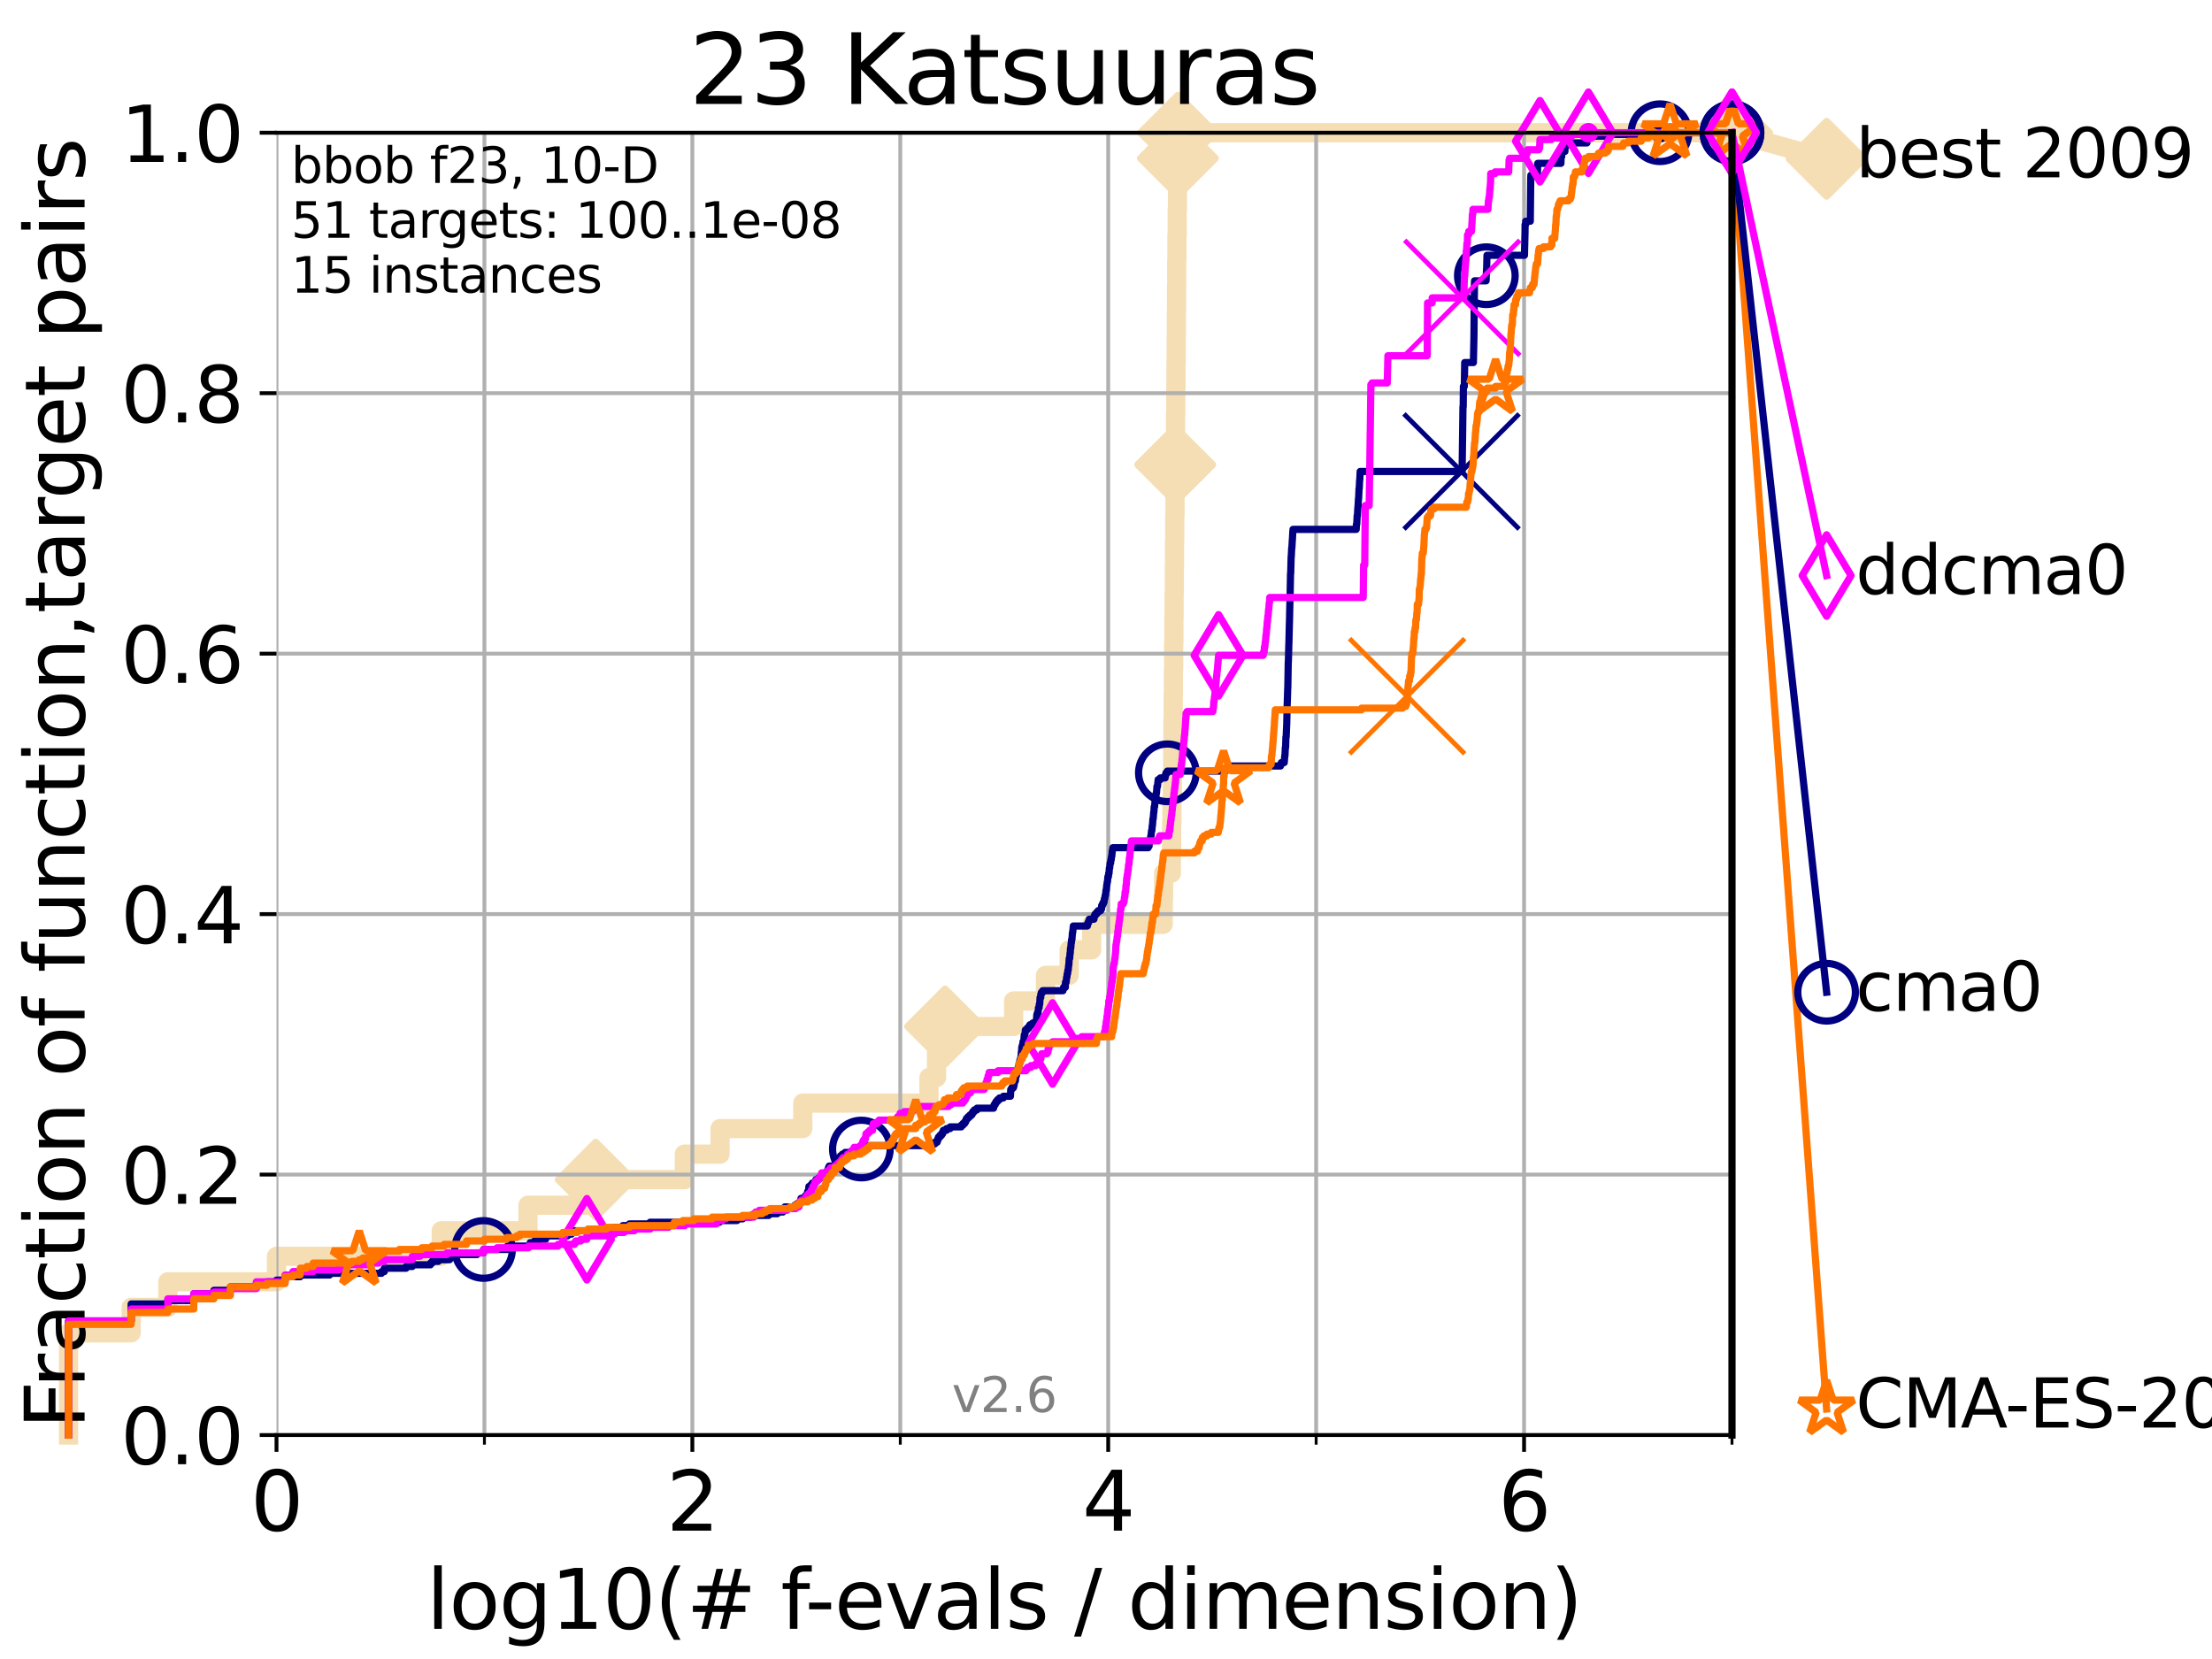 <?xml version="1.0" encoding="utf-8" standalone="no"?>
<!DOCTYPE svg PUBLIC "-//W3C//DTD SVG 1.1//EN"
  "http://www.w3.org/Graphics/SVG/1.1/DTD/svg11.dtd">
<svg xmlns:xlink="http://www.w3.org/1999/xlink" width="460.8pt" height="345.6pt" viewBox="0 0 460.8 345.6" xmlns="http://www.w3.org/2000/svg" version="1.1">
 <defs>
  <style type="text/css">*{stroke-linejoin: round; stroke-linecap: butt}</style>
 </defs>
 <g id="figure_1">
  <g id="patch_1">
   <path d="M 0 345.6 
L 460.8 345.6 
L 460.8 0 
L 0 0 
z
" style="fill: #ffffff"/>
  </g>
  <g id="axes_1">
   <g id="patch_2">
    <path d="M 57.6 298.944 
L 360.806 298.944 
L 360.806 27.648 
L 57.6 27.648 
z
" style="fill: #ffffff"/>
   </g>
   <g id="line2d_1">
    <path d="M 14.285 298.944 
L 14.285 277.666 
L 27.324 277.666 
L 27.324 272.346 
L 34.951 272.346 
L 34.951 267.027 
L 57.6 267.027 
L 57.6 261.707 
L 91.923 261.707 
L 91.923 256.388 
L 109.99 256.388 
L 109.99 251.068 
L 124.102 251.068 
L 124.102 245.749 
L 142.559 245.749 
L 142.559 240.429 
L 150.001 240.429 
L 150.001 235.11 
L 167.24 235.11 
L 167.24 229.79 
L 193.521 229.79 
L 193.521 224.471 
L 195.093 224.471 
L 195.093 219.151 
L 196.88 219.151 
L 196.88 213.832 
L 211.159 213.832 
L 211.159 208.512 
L 217.793 208.512 
L 217.793 203.192 
L 222.717 203.192 
L 222.717 197.873 
L 227.41 197.873 
L 227.41 192.553 
L 242.321 192.553 
L 242.321 187.234 
L 242.402 187.234 
L 242.402 181.914 
L 244.02 181.914 
L 244.02 176.595 
L 244.074 176.595 
L 244.074 171.275 
L 244.142 171.275 
L 244.142 165.956 
L 244.227 165.956 
L 244.227 160.636 
L 244.291 160.636 
L 244.291 155.317 
L 244.344 155.317 
L 244.344 149.997 
L 244.397 149.997 
L 244.397 144.678 
L 244.442 144.678 
L 244.442 139.358 
L 244.494 139.358 
L 244.494 134.039 
L 244.545 134.039 
L 244.545 128.719 
L 244.587 128.719 
L 244.587 123.4 
L 244.632 123.4 
L 244.632 118.08 
L 244.673 118.08 
L 244.673 112.76 
L 244.722 112.76 
L 244.722 107.441 
L 244.779 107.441 
L 244.779 102.121 
L 244.818 102.121 
L 244.818 96.802 
L 244.85 96.802 
L 244.85 91.482 
L 244.893 91.482 
L 244.893 86.163 
L 244.94 86.163 
L 244.94 80.843 
L 244.975 80.843 
L 244.975 75.524 
L 245.015 75.524 
L 245.015 70.204 
L 245.054 70.204 
L 245.054 64.885 
L 245.094 64.885 
L 245.094 59.565 
L 245.13 59.565 
L 245.13 54.246 
L 245.178 54.246 
L 245.178 48.926 
L 245.236 48.926 
L 245.236 43.607 
L 245.29 43.607 
L 245.29 38.287 
L 245.338 38.287 
L 245.338 32.968 
L 245.379 32.968 
L 245.379 27.648 
L 360.806 27.648 
" style="fill: none; stroke: #f5deb3; stroke-width: 4; stroke-linecap: square"/>
   </g>
   <g id="line2d_2">
    <defs>
     <path id="m57594a8766" d="M -0 7.778 
L 7.778 0 
L 0 -7.778 
L -7.778 -0 
z
" style="stroke: #f5deb3; stroke-width: 1.5; stroke-linejoin: miter"/>
    </defs>
    <g>
     <use xlink:href="#m57594a8766" x="124.102" y="245.749" style="fill: #f5deb3; stroke: #f5deb3; stroke-width: 1.5; stroke-linejoin: miter"/>
     <use xlink:href="#m57594a8766" x="196.88" y="213.832" style="fill: #f5deb3; stroke: #f5deb3; stroke-width: 1.5; stroke-linejoin: miter"/>
     <use xlink:href="#m57594a8766" x="244.818" y="96.802" style="fill: #f5deb3; stroke: #f5deb3; stroke-width: 1.5; stroke-linejoin: miter"/>
     <use xlink:href="#m57594a8766" x="245.379" y="32.968" style="fill: #f5deb3; stroke: #f5deb3; stroke-width: 1.5; stroke-linejoin: miter"/>
     <use xlink:href="#m57594a8766" x="245.379" y="27.648" style="fill: #f5deb3; stroke: #f5deb3; stroke-width: 1.5; stroke-linejoin: miter"/>
     <use xlink:href="#m57594a8766" x="360.806" y="27.648" style="fill: #f5deb3; stroke: #f5deb3; stroke-width: 1.5; stroke-linejoin: miter"/>
    </g>
   </g>
   <g id="line2d_3">
    <path style="fill: none; stroke: #f5deb3; stroke-width: 4; stroke-linecap: square"/>
    <g/>
   </g>
   <g id="line2d_4">
    <path d="M 360.806 27.648 
L 380.515 33.074 
" style="fill: none; stroke: #f5deb3; stroke-width: 4; stroke-linecap: square"/>
    <g>
     <use xlink:href="#m57594a8766" x="360.806" y="27.648" style="fill: #f5deb3; stroke: #f5deb3; stroke-width: 1.5; stroke-linejoin: miter"/>
     <use xlink:href="#m57594a8766" x="380.515" y="33.074" style="fill: #f5deb3; stroke: #f5deb3; stroke-width: 1.5; stroke-linejoin: miter"/>
    </g>
   </g>
   <g id="matplotlib.axis_1">
    <g id="xtick_1">
     <g id="line2d_5">
      <path d="M 57.6 298.944 
L 57.6 27.648 
" clip-path="url(#p7d3b25481a)" style="fill: none; stroke: #b0b0b0; stroke-width: 0.8; stroke-linecap: square"/>
     </g>
     <g id="line2d_6">
      <defs>
       <path id="ma85ebc58e5" d="M 0 0 
L 0 3.5 
" style="stroke: #000000; stroke-width: 0.8"/>
      </defs>
      <g>
       <use xlink:href="#ma85ebc58e5" x="57.6" y="298.944" style="stroke: #000000; stroke-width: 0.8"/>
      </g>
     </g>
     <g id="text_1">
      <!-- 0 -->
      <g transform="translate(52.192 318.861)scale(0.17 -0.17)">
       <defs>
        <path id="DejaVuSans-30" d="M 2034 4250 
Q 1547 4250 1301 3770 
Q 1056 3291 1056 2328 
Q 1056 1369 1301 889 
Q 1547 409 2034 409 
Q 2525 409 2770 889 
Q 3016 1369 3016 2328 
Q 3016 3291 2770 3770 
Q 2525 4250 2034 4250 
z
M 2034 4750 
Q 2819 4750 3233 4129 
Q 3647 3509 3647 2328 
Q 3647 1150 3233 529 
Q 2819 -91 2034 -91 
Q 1250 -91 836 529 
Q 422 1150 422 2328 
Q 422 3509 836 4129 
Q 1250 4750 2034 4750 
z
" transform="scale(0.016)"/>
       </defs>
       <use xlink:href="#DejaVuSans-30"/>
      </g>
     </g>
    </g>
    <g id="xtick_2">
     <g id="line2d_7">
      <path d="M 144.23 298.944 
L 144.23 27.648 
" clip-path="url(#p7d3b25481a)" style="fill: none; stroke: #b0b0b0; stroke-width: 0.8; stroke-linecap: square"/>
     </g>
     <g id="line2d_8">
      <g>
       <use xlink:href="#ma85ebc58e5" x="144.23" y="298.944" style="stroke: #000000; stroke-width: 0.8"/>
      </g>
     </g>
     <g id="text_2">
      <!-- 2 -->
      <g transform="translate(138.822 318.861)scale(0.17 -0.17)">
       <defs>
        <path id="DejaVuSans-32" d="M 1228 531 
L 3431 531 
L 3431 0 
L 469 0 
L 469 531 
Q 828 903 1448 1529 
Q 2069 2156 2228 2338 
Q 2531 2678 2651 2914 
Q 2772 3150 2772 3378 
Q 2772 3750 2511 3984 
Q 2250 4219 1831 4219 
Q 1534 4219 1204 4116 
Q 875 4013 500 3803 
L 500 4441 
Q 881 4594 1212 4672 
Q 1544 4750 1819 4750 
Q 2544 4750 2975 4387 
Q 3406 4025 3406 3419 
Q 3406 3131 3298 2873 
Q 3191 2616 2906 2266 
Q 2828 2175 2409 1742 
Q 1991 1309 1228 531 
z
" transform="scale(0.016)"/>
       </defs>
       <use xlink:href="#DejaVuSans-32"/>
      </g>
     </g>
    </g>
    <g id="xtick_3">
     <g id="line2d_9">
      <path d="M 230.861 298.944 
L 230.861 27.648 
" clip-path="url(#p7d3b25481a)" style="fill: none; stroke: #b0b0b0; stroke-width: 0.8; stroke-linecap: square"/>
     </g>
     <g id="line2d_10">
      <g>
       <use xlink:href="#ma85ebc58e5" x="230.861" y="298.944" style="stroke: #000000; stroke-width: 0.8"/>
      </g>
     </g>
     <g id="text_3">
      <!-- 4 -->
      <g transform="translate(225.453 318.861)scale(0.17 -0.17)">
       <defs>
        <path id="DejaVuSans-34" d="M 2419 4116 
L 825 1625 
L 2419 1625 
L 2419 4116 
z
M 2253 4666 
L 3047 4666 
L 3047 1625 
L 3713 1625 
L 3713 1100 
L 3047 1100 
L 3047 0 
L 2419 0 
L 2419 1100 
L 313 1100 
L 313 1709 
L 2253 4666 
z
" transform="scale(0.016)"/>
       </defs>
       <use xlink:href="#DejaVuSans-34"/>
      </g>
     </g>
    </g>
    <g id="xtick_4">
     <g id="line2d_11">
      <path d="M 317.491 298.944 
L 317.491 27.648 
" clip-path="url(#p7d3b25481a)" style="fill: none; stroke: #b0b0b0; stroke-width: 0.8; stroke-linecap: square"/>
     </g>
     <g id="line2d_12">
      <g>
       <use xlink:href="#ma85ebc58e5" x="317.491" y="298.944" style="stroke: #000000; stroke-width: 0.8"/>
      </g>
     </g>
     <g id="text_4">
      <!-- 6 -->
      <g transform="translate(312.083 318.861)scale(0.17 -0.17)">
       <defs>
        <path id="DejaVuSans-36" d="M 2113 2584 
Q 1688 2584 1439 2293 
Q 1191 2003 1191 1497 
Q 1191 994 1439 701 
Q 1688 409 2113 409 
Q 2538 409 2786 701 
Q 3034 994 3034 1497 
Q 3034 2003 2786 2293 
Q 2538 2584 2113 2584 
z
M 3366 4563 
L 3366 3988 
Q 3128 4100 2886 4159 
Q 2644 4219 2406 4219 
Q 1781 4219 1451 3797 
Q 1122 3375 1075 2522 
Q 1259 2794 1537 2939 
Q 1816 3084 2150 3084 
Q 2853 3084 3261 2657 
Q 3669 2231 3669 1497 
Q 3669 778 3244 343 
Q 2819 -91 2113 -91 
Q 1303 -91 875 529 
Q 447 1150 447 2328 
Q 447 3434 972 4092 
Q 1497 4750 2381 4750 
Q 2619 4750 2861 4703 
Q 3103 4656 3366 4563 
z
" transform="scale(0.016)"/>
       </defs>
       <use xlink:href="#DejaVuSans-36"/>
      </g>
     </g>
    </g>
    <g id="xtick_5">
     <g id="line2d_13">
      <path d="M 100.915 298.944 
L 100.915 27.648 
" clip-path="url(#p7d3b25481a)" style="fill: none; stroke: #b0b0b0; stroke-width: 0.8; stroke-linecap: square"/>
     </g>
     <g id="line2d_14">
      <defs>
       <path id="m6aafc02bd8" d="M 0 0 
L 0 2 
" style="stroke: #000000; stroke-width: 0.6"/>
      </defs>
      <g>
       <use xlink:href="#m6aafc02bd8" x="100.915" y="298.944" style="stroke: #000000; stroke-width: 0.6"/>
      </g>
     </g>
    </g>
    <g id="xtick_6">
     <g id="line2d_15">
      <path d="M 187.546 298.944 
L 187.546 27.648 
" clip-path="url(#p7d3b25481a)" style="fill: none; stroke: #b0b0b0; stroke-width: 0.8; stroke-linecap: square"/>
     </g>
     <g id="line2d_16">
      <g>
       <use xlink:href="#m6aafc02bd8" x="187.546" y="298.944" style="stroke: #000000; stroke-width: 0.6"/>
      </g>
     </g>
    </g>
    <g id="xtick_7">
     <g id="line2d_17">
      <path d="M 274.176 298.944 
L 274.176 27.648 
" clip-path="url(#p7d3b25481a)" style="fill: none; stroke: #b0b0b0; stroke-width: 0.8; stroke-linecap: square"/>
     </g>
     <g id="line2d_18">
      <g>
       <use xlink:href="#m6aafc02bd8" x="274.176" y="298.944" style="stroke: #000000; stroke-width: 0.6"/>
      </g>
     </g>
    </g>
    <g id="xtick_8">
     <g id="line2d_19">
      <path d="M 360.806 298.944 
L 360.806 27.648 
" clip-path="url(#p7d3b25481a)" style="fill: none; stroke: #b0b0b0; stroke-width: 0.8; stroke-linecap: square"/>
     </g>
     <g id="line2d_20">
      <g>
       <use xlink:href="#m6aafc02bd8" x="360.806" y="298.944" style="stroke: #000000; stroke-width: 0.6"/>
      </g>
     </g>
    </g>
    <g id="text_5">
     <!-- log10(# f-evals / dimension) -->
     <g transform="translate(88.823 339.314)scale(0.17 -0.17)">
      <defs>
       <path id="DejaVuSans-6c" d="M 603 4863 
L 1178 4863 
L 1178 0 
L 603 0 
L 603 4863 
z
" transform="scale(0.016)"/>
       <path id="DejaVuSans-6f" d="M 1959 3097 
Q 1497 3097 1228 2736 
Q 959 2375 959 1747 
Q 959 1119 1226 758 
Q 1494 397 1959 397 
Q 2419 397 2687 759 
Q 2956 1122 2956 1747 
Q 2956 2369 2687 2733 
Q 2419 3097 1959 3097 
z
M 1959 3584 
Q 2709 3584 3137 3096 
Q 3566 2609 3566 1747 
Q 3566 888 3137 398 
Q 2709 -91 1959 -91 
Q 1206 -91 779 398 
Q 353 888 353 1747 
Q 353 2609 779 3096 
Q 1206 3584 1959 3584 
z
" transform="scale(0.016)"/>
       <path id="DejaVuSans-67" d="M 2906 1791 
Q 2906 2416 2648 2759 
Q 2391 3103 1925 3103 
Q 1463 3103 1205 2759 
Q 947 2416 947 1791 
Q 947 1169 1205 825 
Q 1463 481 1925 481 
Q 2391 481 2648 825 
Q 2906 1169 2906 1791 
z
M 3481 434 
Q 3481 -459 3084 -895 
Q 2688 -1331 1869 -1331 
Q 1566 -1331 1297 -1286 
Q 1028 -1241 775 -1147 
L 775 -588 
Q 1028 -725 1275 -790 
Q 1522 -856 1778 -856 
Q 2344 -856 2625 -561 
Q 2906 -266 2906 331 
L 2906 616 
Q 2728 306 2450 153 
Q 2172 0 1784 0 
Q 1141 0 747 490 
Q 353 981 353 1791 
Q 353 2603 747 3093 
Q 1141 3584 1784 3584 
Q 2172 3584 2450 3431 
Q 2728 3278 2906 2969 
L 2906 3500 
L 3481 3500 
L 3481 434 
z
" transform="scale(0.016)"/>
       <path id="DejaVuSans-31" d="M 794 531 
L 1825 531 
L 1825 4091 
L 703 3866 
L 703 4441 
L 1819 4666 
L 2450 4666 
L 2450 531 
L 3481 531 
L 3481 0 
L 794 0 
L 794 531 
z
" transform="scale(0.016)"/>
       <path id="DejaVuSans-28" d="M 1984 4856 
Q 1566 4138 1362 3434 
Q 1159 2731 1159 2009 
Q 1159 1288 1364 580 
Q 1569 -128 1984 -844 
L 1484 -844 
Q 1016 -109 783 600 
Q 550 1309 550 2009 
Q 550 2706 781 3412 
Q 1013 4119 1484 4856 
L 1984 4856 
z
" transform="scale(0.016)"/>
       <path id="DejaVuSans-23" d="M 3272 2816 
L 2363 2816 
L 2100 1772 
L 3016 1772 
L 3272 2816 
z
M 2803 4594 
L 2478 3297 
L 3391 3297 
L 3719 4594 
L 4219 4594 
L 3897 3297 
L 4872 3297 
L 4872 2816 
L 3775 2816 
L 3519 1772 
L 4513 1772 
L 4513 1294 
L 3397 1294 
L 3072 0 
L 2572 0 
L 2894 1294 
L 1978 1294 
L 1656 0 
L 1153 0 
L 1478 1294 
L 494 1294 
L 494 1772 
L 1594 1772 
L 1856 2816 
L 850 2816 
L 850 3297 
L 1978 3297 
L 2297 4594 
L 2803 4594 
z
" transform="scale(0.016)"/>
       <path id="DejaVuSans-20" transform="scale(0.016)"/>
       <path id="DejaVuSans-66" d="M 2375 4863 
L 2375 4384 
L 1825 4384 
Q 1516 4384 1395 4259 
Q 1275 4134 1275 3809 
L 1275 3500 
L 2222 3500 
L 2222 3053 
L 1275 3053 
L 1275 0 
L 697 0 
L 697 3053 
L 147 3053 
L 147 3500 
L 697 3500 
L 697 3744 
Q 697 4328 969 4595 
Q 1241 4863 1831 4863 
L 2375 4863 
z
" transform="scale(0.016)"/>
       <path id="DejaVuSans-2d" d="M 313 2009 
L 1997 2009 
L 1997 1497 
L 313 1497 
L 313 2009 
z
" transform="scale(0.016)"/>
       <path id="DejaVuSans-65" d="M 3597 1894 
L 3597 1613 
L 953 1613 
Q 991 1019 1311 708 
Q 1631 397 2203 397 
Q 2534 397 2845 478 
Q 3156 559 3463 722 
L 3463 178 
Q 3153 47 2828 -22 
Q 2503 -91 2169 -91 
Q 1331 -91 842 396 
Q 353 884 353 1716 
Q 353 2575 817 3079 
Q 1281 3584 2069 3584 
Q 2775 3584 3186 3129 
Q 3597 2675 3597 1894 
z
M 3022 2063 
Q 3016 2534 2758 2815 
Q 2500 3097 2075 3097 
Q 1594 3097 1305 2825 
Q 1016 2553 972 2059 
L 3022 2063 
z
" transform="scale(0.016)"/>
       <path id="DejaVuSans-76" d="M 191 3500 
L 800 3500 
L 1894 563 
L 2988 3500 
L 3597 3500 
L 2284 0 
L 1503 0 
L 191 3500 
z
" transform="scale(0.016)"/>
       <path id="DejaVuSans-61" d="M 2194 1759 
Q 1497 1759 1228 1600 
Q 959 1441 959 1056 
Q 959 750 1161 570 
Q 1363 391 1709 391 
Q 2188 391 2477 730 
Q 2766 1069 2766 1631 
L 2766 1759 
L 2194 1759 
z
M 3341 1997 
L 3341 0 
L 2766 0 
L 2766 531 
Q 2569 213 2275 61 
Q 1981 -91 1556 -91 
Q 1019 -91 701 211 
Q 384 513 384 1019 
Q 384 1609 779 1909 
Q 1175 2209 1959 2209 
L 2766 2209 
L 2766 2266 
Q 2766 2663 2505 2880 
Q 2244 3097 1772 3097 
Q 1472 3097 1187 3025 
Q 903 2953 641 2809 
L 641 3341 
Q 956 3463 1253 3523 
Q 1550 3584 1831 3584 
Q 2591 3584 2966 3190 
Q 3341 2797 3341 1997 
z
" transform="scale(0.016)"/>
       <path id="DejaVuSans-73" d="M 2834 3397 
L 2834 2853 
Q 2591 2978 2328 3040 
Q 2066 3103 1784 3103 
Q 1356 3103 1142 2972 
Q 928 2841 928 2578 
Q 928 2378 1081 2264 
Q 1234 2150 1697 2047 
L 1894 2003 
Q 2506 1872 2764 1633 
Q 3022 1394 3022 966 
Q 3022 478 2636 193 
Q 2250 -91 1575 -91 
Q 1294 -91 989 -36 
Q 684 19 347 128 
L 347 722 
Q 666 556 975 473 
Q 1284 391 1588 391 
Q 1994 391 2212 530 
Q 2431 669 2431 922 
Q 2431 1156 2273 1281 
Q 2116 1406 1581 1522 
L 1381 1569 
Q 847 1681 609 1914 
Q 372 2147 372 2553 
Q 372 3047 722 3315 
Q 1072 3584 1716 3584 
Q 2034 3584 2315 3537 
Q 2597 3491 2834 3397 
z
" transform="scale(0.016)"/>
       <path id="DejaVuSans-2f" d="M 1625 4666 
L 2156 4666 
L 531 -594 
L 0 -594 
L 1625 4666 
z
" transform="scale(0.016)"/>
       <path id="DejaVuSans-64" d="M 2906 2969 
L 2906 4863 
L 3481 4863 
L 3481 0 
L 2906 0 
L 2906 525 
Q 2725 213 2448 61 
Q 2172 -91 1784 -91 
Q 1150 -91 751 415 
Q 353 922 353 1747 
Q 353 2572 751 3078 
Q 1150 3584 1784 3584 
Q 2172 3584 2448 3432 
Q 2725 3281 2906 2969 
z
M 947 1747 
Q 947 1113 1208 752 
Q 1469 391 1925 391 
Q 2381 391 2643 752 
Q 2906 1113 2906 1747 
Q 2906 2381 2643 2742 
Q 2381 3103 1925 3103 
Q 1469 3103 1208 2742 
Q 947 2381 947 1747 
z
" transform="scale(0.016)"/>
       <path id="DejaVuSans-69" d="M 603 3500 
L 1178 3500 
L 1178 0 
L 603 0 
L 603 3500 
z
M 603 4863 
L 1178 4863 
L 1178 4134 
L 603 4134 
L 603 4863 
z
" transform="scale(0.016)"/>
       <path id="DejaVuSans-6d" d="M 3328 2828 
Q 3544 3216 3844 3400 
Q 4144 3584 4550 3584 
Q 5097 3584 5394 3201 
Q 5691 2819 5691 2113 
L 5691 0 
L 5113 0 
L 5113 2094 
Q 5113 2597 4934 2840 
Q 4756 3084 4391 3084 
Q 3944 3084 3684 2787 
Q 3425 2491 3425 1978 
L 3425 0 
L 2847 0 
L 2847 2094 
Q 2847 2600 2669 2842 
Q 2491 3084 2119 3084 
Q 1678 3084 1418 2786 
Q 1159 2488 1159 1978 
L 1159 0 
L 581 0 
L 581 3500 
L 1159 3500 
L 1159 2956 
Q 1356 3278 1631 3431 
Q 1906 3584 2284 3584 
Q 2666 3584 2933 3390 
Q 3200 3197 3328 2828 
z
" transform="scale(0.016)"/>
       <path id="DejaVuSans-6e" d="M 3513 2113 
L 3513 0 
L 2938 0 
L 2938 2094 
Q 2938 2591 2744 2837 
Q 2550 3084 2163 3084 
Q 1697 3084 1428 2787 
Q 1159 2491 1159 1978 
L 1159 0 
L 581 0 
L 581 3500 
L 1159 3500 
L 1159 2956 
Q 1366 3272 1645 3428 
Q 1925 3584 2291 3584 
Q 2894 3584 3203 3211 
Q 3513 2838 3513 2113 
z
" transform="scale(0.016)"/>
       <path id="DejaVuSans-29" d="M 513 4856 
L 1013 4856 
Q 1481 4119 1714 3412 
Q 1947 2706 1947 2009 
Q 1947 1309 1714 600 
Q 1481 -109 1013 -844 
L 513 -844 
Q 928 -128 1133 580 
Q 1338 1288 1338 2009 
Q 1338 2731 1133 3434 
Q 928 4138 513 4856 
z
" transform="scale(0.016)"/>
      </defs>
      <use xlink:href="#DejaVuSans-6c"/>
      <use xlink:href="#DejaVuSans-6f" x="27.783"/>
      <use xlink:href="#DejaVuSans-67" x="88.965"/>
      <use xlink:href="#DejaVuSans-31" x="152.441"/>
      <use xlink:href="#DejaVuSans-30" x="216.064"/>
      <use xlink:href="#DejaVuSans-28" x="279.688"/>
      <use xlink:href="#DejaVuSans-23" x="318.701"/>
      <use xlink:href="#DejaVuSans-20" x="402.49"/>
      <use xlink:href="#DejaVuSans-66" x="434.277"/>
      <use xlink:href="#DejaVuSans-2d" x="463.982"/>
      <use xlink:href="#DejaVuSans-65" x="500.066"/>
      <use xlink:href="#DejaVuSans-76" x="561.59"/>
      <use xlink:href="#DejaVuSans-61" x="620.77"/>
      <use xlink:href="#DejaVuSans-6c" x="682.049"/>
      <use xlink:href="#DejaVuSans-73" x="709.832"/>
      <use xlink:href="#DejaVuSans-20" x="761.932"/>
      <use xlink:href="#DejaVuSans-2f" x="793.719"/>
      <use xlink:href="#DejaVuSans-20" x="827.41"/>
      <use xlink:href="#DejaVuSans-64" x="859.197"/>
      <use xlink:href="#DejaVuSans-69" x="922.674"/>
      <use xlink:href="#DejaVuSans-6d" x="950.457"/>
      <use xlink:href="#DejaVuSans-65" x="1047.869"/>
      <use xlink:href="#DejaVuSans-6e" x="1109.393"/>
      <use xlink:href="#DejaVuSans-73" x="1172.771"/>
      <use xlink:href="#DejaVuSans-69" x="1224.871"/>
      <use xlink:href="#DejaVuSans-6f" x="1252.654"/>
      <use xlink:href="#DejaVuSans-6e" x="1313.836"/>
      <use xlink:href="#DejaVuSans-29" x="1377.215"/>
     </g>
    </g>
   </g>
   <g id="matplotlib.axis_2">
    <g id="ytick_1">
     <g id="line2d_21">
      <path d="M 57.6 298.944 
L 360.806 298.944 
" clip-path="url(#p7d3b25481a)" style="fill: none; stroke: #b0b0b0; stroke-width: 0.8; stroke-linecap: square"/>
     </g>
     <g id="line2d_22">
      <defs>
       <path id="m9277480de7" d="M 0 0 
L -3.5 0 
" style="stroke: #000000; stroke-width: 0.8"/>
      </defs>
      <g>
       <use xlink:href="#m9277480de7" x="57.6" y="298.944" style="stroke: #000000; stroke-width: 0.8"/>
      </g>
     </g>
     <g id="text_6">
      <!-- 0.0 -->
      <g transform="translate(25.155 305.023)scale(0.16 -0.16)">
       <defs>
        <path id="DejaVuSans-2e" d="M 684 794 
L 1344 794 
L 1344 0 
L 684 0 
L 684 794 
z
" transform="scale(0.016)"/>
       </defs>
       <use xlink:href="#DejaVuSans-30"/>
       <use xlink:href="#DejaVuSans-2e" x="63.623"/>
       <use xlink:href="#DejaVuSans-30" x="95.41"/>
      </g>
     </g>
    </g>
    <g id="ytick_2">
     <g id="line2d_23">
      <path d="M 57.6 244.685 
L 360.806 244.685 
" clip-path="url(#p7d3b25481a)" style="fill: none; stroke: #b0b0b0; stroke-width: 0.8; stroke-linecap: square"/>
     </g>
     <g id="line2d_24">
      <g>
       <use xlink:href="#m9277480de7" x="57.6" y="244.685" style="stroke: #000000; stroke-width: 0.8"/>
      </g>
     </g>
     <g id="text_7">
      <!-- 0.2 -->
      <g transform="translate(25.155 250.764)scale(0.16 -0.16)">
       <use xlink:href="#DejaVuSans-30"/>
       <use xlink:href="#DejaVuSans-2e" x="63.623"/>
       <use xlink:href="#DejaVuSans-32" x="95.41"/>
      </g>
     </g>
    </g>
    <g id="ytick_3">
     <g id="line2d_25">
      <path d="M 57.6 190.426 
L 360.806 190.426 
" clip-path="url(#p7d3b25481a)" style="fill: none; stroke: #b0b0b0; stroke-width: 0.8; stroke-linecap: square"/>
     </g>
     <g id="line2d_26">
      <g>
       <use xlink:href="#m9277480de7" x="57.6" y="190.426" style="stroke: #000000; stroke-width: 0.8"/>
      </g>
     </g>
     <g id="text_8">
      <!-- 0.4 -->
      <g transform="translate(25.155 196.504)scale(0.16 -0.16)">
       <use xlink:href="#DejaVuSans-30"/>
       <use xlink:href="#DejaVuSans-2e" x="63.623"/>
       <use xlink:href="#DejaVuSans-34" x="95.41"/>
      </g>
     </g>
    </g>
    <g id="ytick_4">
     <g id="line2d_27">
      <path d="M 57.6 136.166 
L 360.806 136.166 
" clip-path="url(#p7d3b25481a)" style="fill: none; stroke: #b0b0b0; stroke-width: 0.8; stroke-linecap: square"/>
     </g>
     <g id="line2d_28">
      <g>
       <use xlink:href="#m9277480de7" x="57.6" y="136.166" style="stroke: #000000; stroke-width: 0.8"/>
      </g>
     </g>
     <g id="text_9">
      <!-- 0.6 -->
      <g transform="translate(25.155 142.245)scale(0.16 -0.16)">
       <use xlink:href="#DejaVuSans-30"/>
       <use xlink:href="#DejaVuSans-2e" x="63.623"/>
       <use xlink:href="#DejaVuSans-36" x="95.41"/>
      </g>
     </g>
    </g>
    <g id="ytick_5">
     <g id="line2d_29">
      <path d="M 57.6 81.907 
L 360.806 81.907 
" clip-path="url(#p7d3b25481a)" style="fill: none; stroke: #b0b0b0; stroke-width: 0.8; stroke-linecap: square"/>
     </g>
     <g id="line2d_30">
      <g>
       <use xlink:href="#m9277480de7" x="57.6" y="81.907" style="stroke: #000000; stroke-width: 0.8"/>
      </g>
     </g>
     <g id="text_10">
      <!-- 0.8 -->
      <g transform="translate(25.155 87.986)scale(0.16 -0.16)">
       <defs>
        <path id="DejaVuSans-38" d="M 2034 2216 
Q 1584 2216 1326 1975 
Q 1069 1734 1069 1313 
Q 1069 891 1326 650 
Q 1584 409 2034 409 
Q 2484 409 2743 651 
Q 3003 894 3003 1313 
Q 3003 1734 2745 1975 
Q 2488 2216 2034 2216 
z
M 1403 2484 
Q 997 2584 770 2862 
Q 544 3141 544 3541 
Q 544 4100 942 4425 
Q 1341 4750 2034 4750 
Q 2731 4750 3128 4425 
Q 3525 4100 3525 3541 
Q 3525 3141 3298 2862 
Q 3072 2584 2669 2484 
Q 3125 2378 3379 2068 
Q 3634 1759 3634 1313 
Q 3634 634 3220 271 
Q 2806 -91 2034 -91 
Q 1263 -91 848 271 
Q 434 634 434 1313 
Q 434 1759 690 2068 
Q 947 2378 1403 2484 
z
M 1172 3481 
Q 1172 3119 1398 2916 
Q 1625 2713 2034 2713 
Q 2441 2713 2670 2916 
Q 2900 3119 2900 3481 
Q 2900 3844 2670 4047 
Q 2441 4250 2034 4250 
Q 1625 4250 1398 4047 
Q 1172 3844 1172 3481 
z
" transform="scale(0.016)"/>
       </defs>
       <use xlink:href="#DejaVuSans-30"/>
       <use xlink:href="#DejaVuSans-2e" x="63.623"/>
       <use xlink:href="#DejaVuSans-38" x="95.41"/>
      </g>
     </g>
    </g>
    <g id="ytick_6">
     <g id="line2d_31">
      <path d="M 57.6 27.648 
L 360.806 27.648 
" clip-path="url(#p7d3b25481a)" style="fill: none; stroke: #b0b0b0; stroke-width: 0.8; stroke-linecap: square"/>
     </g>
     <g id="line2d_32">
      <g>
       <use xlink:href="#m9277480de7" x="57.6" y="27.648" style="stroke: #000000; stroke-width: 0.8"/>
      </g>
     </g>
     <g id="text_11">
      <!-- 1.0 -->
      <g transform="translate(25.155 33.727)scale(0.16 -0.16)">
       <use xlink:href="#DejaVuSans-31"/>
       <use xlink:href="#DejaVuSans-2e" x="63.623"/>
       <use xlink:href="#DejaVuSans-30" x="95.41"/>
      </g>
     </g>
    </g>
    <g id="text_12">
     <!-- Fraction of function,target pairs -->
     <g transform="translate(17.62 297.681)rotate(-90)scale(0.17 -0.17)">
      <defs>
       <path id="DejaVuSans-46" d="M 628 4666 
L 3309 4666 
L 3309 4134 
L 1259 4134 
L 1259 2759 
L 3109 2759 
L 3109 2228 
L 1259 2228 
L 1259 0 
L 628 0 
L 628 4666 
z
" transform="scale(0.016)"/>
       <path id="DejaVuSans-72" d="M 2631 2963 
Q 2534 3019 2420 3045 
Q 2306 3072 2169 3072 
Q 1681 3072 1420 2755 
Q 1159 2438 1159 1844 
L 1159 0 
L 581 0 
L 581 3500 
L 1159 3500 
L 1159 2956 
Q 1341 3275 1631 3429 
Q 1922 3584 2338 3584 
Q 2397 3584 2469 3576 
Q 2541 3569 2628 3553 
L 2631 2963 
z
" transform="scale(0.016)"/>
       <path id="DejaVuSans-63" d="M 3122 3366 
L 3122 2828 
Q 2878 2963 2633 3030 
Q 2388 3097 2138 3097 
Q 1578 3097 1268 2742 
Q 959 2388 959 1747 
Q 959 1106 1268 751 
Q 1578 397 2138 397 
Q 2388 397 2633 464 
Q 2878 531 3122 666 
L 3122 134 
Q 2881 22 2623 -34 
Q 2366 -91 2075 -91 
Q 1284 -91 818 406 
Q 353 903 353 1747 
Q 353 2603 823 3093 
Q 1294 3584 2113 3584 
Q 2378 3584 2631 3529 
Q 2884 3475 3122 3366 
z
" transform="scale(0.016)"/>
       <path id="DejaVuSans-74" d="M 1172 4494 
L 1172 3500 
L 2356 3500 
L 2356 3053 
L 1172 3053 
L 1172 1153 
Q 1172 725 1289 603 
Q 1406 481 1766 481 
L 2356 481 
L 2356 0 
L 1766 0 
Q 1100 0 847 248 
Q 594 497 594 1153 
L 594 3053 
L 172 3053 
L 172 3500 
L 594 3500 
L 594 4494 
L 1172 4494 
z
" transform="scale(0.016)"/>
       <path id="DejaVuSans-75" d="M 544 1381 
L 544 3500 
L 1119 3500 
L 1119 1403 
Q 1119 906 1312 657 
Q 1506 409 1894 409 
Q 2359 409 2629 706 
Q 2900 1003 2900 1516 
L 2900 3500 
L 3475 3500 
L 3475 0 
L 2900 0 
L 2900 538 
Q 2691 219 2414 64 
Q 2138 -91 1772 -91 
Q 1169 -91 856 284 
Q 544 659 544 1381 
z
M 1991 3584 
L 1991 3584 
z
" transform="scale(0.016)"/>
       <path id="DejaVuSans-2c" d="M 750 794 
L 1409 794 
L 1409 256 
L 897 -744 
L 494 -744 
L 750 256 
L 750 794 
z
" transform="scale(0.016)"/>
       <path id="DejaVuSans-70" d="M 1159 525 
L 1159 -1331 
L 581 -1331 
L 581 3500 
L 1159 3500 
L 1159 2969 
Q 1341 3281 1617 3432 
Q 1894 3584 2278 3584 
Q 2916 3584 3314 3078 
Q 3713 2572 3713 1747 
Q 3713 922 3314 415 
Q 2916 -91 2278 -91 
Q 1894 -91 1617 61 
Q 1341 213 1159 525 
z
M 3116 1747 
Q 3116 2381 2855 2742 
Q 2594 3103 2138 3103 
Q 1681 3103 1420 2742 
Q 1159 2381 1159 1747 
Q 1159 1113 1420 752 
Q 1681 391 2138 391 
Q 2594 391 2855 752 
Q 3116 1113 3116 1747 
z
" transform="scale(0.016)"/>
      </defs>
      <use xlink:href="#DejaVuSans-46"/>
      <use xlink:href="#DejaVuSans-72" x="50.27"/>
      <use xlink:href="#DejaVuSans-61" x="91.383"/>
      <use xlink:href="#DejaVuSans-63" x="152.662"/>
      <use xlink:href="#DejaVuSans-74" x="207.643"/>
      <use xlink:href="#DejaVuSans-69" x="246.852"/>
      <use xlink:href="#DejaVuSans-6f" x="274.635"/>
      <use xlink:href="#DejaVuSans-6e" x="335.816"/>
      <use xlink:href="#DejaVuSans-20" x="399.195"/>
      <use xlink:href="#DejaVuSans-6f" x="430.982"/>
      <use xlink:href="#DejaVuSans-66" x="492.164"/>
      <use xlink:href="#DejaVuSans-20" x="527.369"/>
      <use xlink:href="#DejaVuSans-66" x="559.156"/>
      <use xlink:href="#DejaVuSans-75" x="594.361"/>
      <use xlink:href="#DejaVuSans-6e" x="657.74"/>
      <use xlink:href="#DejaVuSans-63" x="721.119"/>
      <use xlink:href="#DejaVuSans-74" x="776.1"/>
      <use xlink:href="#DejaVuSans-69" x="815.309"/>
      <use xlink:href="#DejaVuSans-6f" x="843.092"/>
      <use xlink:href="#DejaVuSans-6e" x="904.273"/>
      <use xlink:href="#DejaVuSans-2c" x="967.652"/>
      <use xlink:href="#DejaVuSans-74" x="999.439"/>
      <use xlink:href="#DejaVuSans-61" x="1038.648"/>
      <use xlink:href="#DejaVuSans-72" x="1099.928"/>
      <use xlink:href="#DejaVuSans-67" x="1139.291"/>
      <use xlink:href="#DejaVuSans-65" x="1202.768"/>
      <use xlink:href="#DejaVuSans-74" x="1264.291"/>
      <use xlink:href="#DejaVuSans-20" x="1303.5"/>
      <use xlink:href="#DejaVuSans-70" x="1335.287"/>
      <use xlink:href="#DejaVuSans-61" x="1398.764"/>
      <use xlink:href="#DejaVuSans-69" x="1460.043"/>
      <use xlink:href="#DejaVuSans-72" x="1487.826"/>
      <use xlink:href="#DejaVuSans-73" x="1528.939"/>
     </g>
    </g>
   </g>
   <g id="line2d_33">
    <defs>
     <path id="md94b976e82" d="M 0 1.5 
C 0.398 1.5 0.779 1.342 1.061 1.061 
C 1.342 0.779 1.5 0.398 1.5 0 
C 1.5 -0.398 1.342 -0.779 1.061 -1.061 
C 0.779 -1.342 0.398 -1.5 0 -1.5 
C -0.398 -1.5 -0.779 -1.342 -1.061 -1.061 
C -1.342 -0.779 -1.5 -0.398 -1.5 0 
C -1.5 0.398 -1.342 0.779 -1.061 1.061 
C -0.779 1.342 -0.398 1.5 0 1.5 
z
" style="stroke: #f5deb3"/>
    </defs>
    <g>
     <use xlink:href="#md94b976e82" x="245.379" y="27.648" style="fill: #f5deb3; stroke: #f5deb3"/>
     <use xlink:href="#md94b976e82" x="245.379" y="27.648" style="fill: #f5deb3; stroke: #f5deb3"/>
    </g>
   </g>
   <g id="line2d_34">
    <defs>
     <path id="m0f591c858b" d="M 0 1.5 
C 0.398 1.5 0.779 1.342 1.061 1.061 
C 1.342 0.779 1.5 0.398 1.5 0 
C 1.5 -0.398 1.342 -0.779 1.061 -1.061 
C 0.779 -1.342 0.398 -1.5 0 -1.5 
C -0.398 -1.5 -0.779 -1.342 -1.061 -1.061 
C -1.342 -0.779 -1.5 -0.398 -1.5 0 
C -1.5 0.398 -1.342 0.779 -1.061 1.061 
C -0.779 1.342 -0.398 1.5 0 1.5 
z
" style="stroke: #000080"/>
    </defs>
    <g>
     <use xlink:href="#m0f591c858b" x="345.81" y="27.648" style="fill: #000080; stroke: #000080"/>
     <use xlink:href="#m0f591c858b" x="345.81" y="27.648" style="fill: #000080; stroke: #000080"/>
    </g>
   </g>
   <g id="line2d_35">
    <path d="M 14.285 298.944 
L 14.285 275.183 
L 27.324 275.183 
L 27.324 271.637 
L 34.951 271.637 
L 34.951 270.928 
L 40.363 270.928 
L 40.363 269.509 
L 44.561 269.509 
L 44.561 268.8 
L 47.991 268.8 
L 47.991 268.091 
L 53.402 268.091 
L 53.402 267.381 
L 55.618 267.381 
L 55.618 267.027 
L 57.6 267.027 
L 57.6 266.672 
L 59.393 266.672 
L 59.393 265.963 
L 62.535 265.963 
L 62.535 265.608 
L 68.657 265.608 
L 68.657 265.254 
L 79.481 265.254 
L 79.481 264.899 
L 80.06 264.899 
L 80.06 264.19 
L 84.596 264.19 
L 84.596 263.835 
L 85.894 263.835 
L 85.894 263.48 
L 89.669 263.48 
L 89.669 263.126 
L 90.008 263.126 
L 90.008 262.771 
L 91.306 262.771 
L 91.306 262.417 
L 93.66 262.417 
L 93.66 261.707 
L 93.935 261.707 
L 93.935 261.353 
L 99.347 261.353 
L 99.347 260.998 
L 100.726 260.998 
L 100.726 260.289 
L 105.705 260.289 
L 105.705 259.579 
L 110.449 259.579 
L 110.449 258.87 
L 111.335 258.87 
L 111.335 258.516 
L 112.283 258.516 
L 112.283 258.161 
L 113.67 258.161 
L 113.67 257.452 
L 118.227 257.452 
L 118.227 257.097 
L 119.034 257.097 
L 119.034 256.742 
L 119.53 256.742 
L 119.53 256.388 
L 122.678 256.388 
L 122.678 256.033 
L 127.641 256.033 
L 127.641 255.678 
L 129.745 255.678 
L 129.745 255.324 
L 131.116 255.324 
L 131.116 254.969 
L 135.419 254.969 
L 135.419 254.615 
L 149.89 254.615 
L 149.89 254.26 
L 153.536 254.26 
L 153.536 253.905 
L 154.715 253.905 
L 154.715 253.551 
L 156.403 253.551 
L 156.403 253.196 
L 160.126 253.196 
L 160.126 252.841 
L 161.921 252.841 
L 161.921 252.487 
L 163.095 252.487 
L 163.095 252.132 
L 163.485 252.132 
L 163.485 251.423 
L 165.58 251.423 
L 165.58 251.068 
L 166.088 251.068 
L 166.088 250.714 
L 166.65 250.714 
L 166.65 250.359 
L 166.86 250.359 
L 166.86 249.65 
L 167.591 249.65 
L 167.591 249.295 
L 167.915 249.295 
L 167.915 248.94 
L 168.159 248.94 
L 168.243 248.231 
L 168.415 248.231 
L 168.509 247.167 
L 168.954 247.167 
L 168.954 246.813 
L 169.215 246.813 
L 169.215 246.458 
L 169.779 246.458 
L 169.779 246.103 
L 169.957 246.103 
L 169.957 245.749 
L 170.505 245.749 
L 170.505 245.394 
L 171.033 245.394 
L 171.033 245.039 
L 171.298 245.039 
L 171.298 244.685 
L 172.007 244.685 
L 172.007 244.33 
L 172.225 244.33 
L 172.225 243.976 
L 172.47 243.976 
L 172.57 243.266 
L 172.732 243.266 
L 172.732 242.912 
L 173.852 242.912 
L 173.852 242.557 
L 174.092 242.557 
L 174.092 242.202 
L 174.746 242.202 
L 174.827 241.138 
L 175.081 241.138 
L 175.081 240.784 
L 175.478 240.784 
L 175.478 240.429 
L 176.034 240.429 
L 176.034 240.075 
L 178.541 240.075 
L 178.541 239.72 
L 179.439 239.72 
L 179.439 239.365 
L 179.758 239.365 
L 179.758 239.011 
L 180.527 239.011 
L 180.527 238.656 
L 194.192 238.656 
L 194.192 238.301 
L 194.758 238.301 
L 194.758 237.947 
L 195.222 237.947 
L 195.222 237.592 
L 195.356 237.592 
L 195.356 237.237 
L 195.488 237.237 
L 195.488 236.883 
L 195.792 236.883 
L 195.792 236.528 
L 196.131 236.528 
L 196.131 236.174 
L 196.382 236.174 
L 196.382 235.819 
L 196.51 235.819 
L 196.51 235.464 
L 197.171 235.464 
L 197.171 235.11 
L 197.918 235.11 
L 197.918 234.755 
L 200.242 234.755 
L 200.242 234.4 
L 200.601 234.4 
L 200.601 234.046 
L 200.958 234.046 
L 200.958 233.691 
L 201.189 233.691 
L 201.189 233.336 
L 201.332 233.336 
L 201.332 232.982 
L 201.663 232.982 
L 201.663 232.627 
L 202.054 232.627 
L 202.054 232.273 
L 202.449 232.273 
L 202.449 231.918 
L 202.664 231.918 
L 202.664 231.563 
L 202.975 231.563 
L 202.975 231.209 
L 203.529 231.209 
L 203.529 230.854 
L 206.983 230.854 
L 207.084 230.145 
L 207.313 230.145 
L 207.313 229.79 
L 207.513 229.79 
L 207.513 229.435 
L 207.812 229.435 
L 207.812 229.081 
L 208.209 229.081 
L 208.209 228.726 
L 209.008 228.726 
L 209.008 228.372 
L 210.493 228.372 
L 210.552 226.953 
L 210.764 226.953 
L 210.764 226.598 
L 211.117 226.598 
L 211.117 226.244 
L 211.23 226.244 
L 211.307 225.534 
L 211.362 225.534 
L 211.362 225.18 
L 211.527 225.18 
L 211.613 224.116 
L 211.736 224.116 
L 211.821 223.407 
L 211.904 223.407 
L 211.904 223.052 
L 212.021 223.052 
L 212.111 222.343 
L 212.227 222.343 
L 212.28 221.634 
L 212.38 221.634 
L 212.45 220.924 
L 212.546 220.924 
L 212.546 220.57 
L 212.666 220.57 
L 212.769 219.151 
L 212.806 219.151 
L 212.868 218.087 
L 212.965 218.087 
L 212.965 217.733 
L 213.098 217.733 
L 213.103 217.023 
L 213.263 217.023 
L 213.366 215.605 
L 213.505 215.605 
L 213.607 214.541 
L 213.972 214.541 
L 213.972 214.186 
L 214.316 214.186 
L 214.316 213.832 
L 214.541 213.832 
L 214.541 213.477 
L 215.108 213.477 
L 215.108 213.122 
L 215.707 213.122 
L 215.707 212.768 
L 215.892 212.768 
L 215.994 211.349 
L 216.101 211.349 
L 216.101 210.994 
L 216.259 210.994 
L 216.329 209.931 
L 216.468 209.931 
L 216.502 209.221 
L 216.589 209.221 
L 216.666 207.803 
L 216.811 207.803 
L 216.82 207.093 
L 216.93 207.093 
L 216.93 206.739 
L 217.197 206.739 
L 217.197 206.384 
L 221.434 206.384 
L 221.434 206.03 
L 221.565 206.03 
L 221.565 205.675 
L 221.928 205.675 
L 221.951 204.611 
L 222.098 204.611 
L 222.201 203.547 
L 222.26 203.547 
L 222.317 202.838 
L 222.402 202.838 
L 222.449 202.129 
L 222.521 202.129 
L 222.619 201.065 
L 222.656 201.065 
L 222.737 199.646 
L 222.832 199.646 
L 222.908 198.582 
L 222.95 198.582 
L 222.999 197.518 
L 223.064 197.518 
L 223.143 196.454 
L 223.181 196.454 
L 223.228 195.745 
L 223.306 195.745 
L 223.404 194.327 
L 223.448 194.327 
L 223.558 193.263 
L 223.585 193.263 
L 223.585 192.908 
L 226.516 192.908 
L 226.627 192.199 
L 226.791 192.199 
L 226.791 191.844 
L 226.916 191.844 
L 226.916 191.49 
L 227.892 191.49 
L 227.952 190.78 
L 228.118 190.78 
L 228.118 190.426 
L 228.435 190.426 
L 228.435 190.071 
L 228.762 190.071 
L 228.762 189.716 
L 229.294 189.716 
L 229.294 189.362 
L 229.479 189.362 
L 229.49 188.652 
L 229.665 188.652 
L 229.665 188.298 
L 229.843 188.298 
L 229.843 187.943 
L 229.985 187.943 
L 230.062 187.234 
L 230.134 187.234 
L 230.234 186.525 
L 230.29 186.525 
L 230.401 185.461 
L 230.464 185.461 
L 230.548 184.397 
L 230.578 184.397 
L 230.665 183.688 
L 230.708 183.688 
L 230.794 182.624 
L 230.904 182.624 
L 230.961 181.914 
L 231.032 181.914 
L 231.096 180.85 
L 231.159 180.85 
L 231.259 179.787 
L 231.365 179.787 
L 231.412 179.077 
L 231.492 179.077 
L 231.558 178.368 
L 231.61 178.368 
L 231.691 177.304 
L 231.727 177.304 
L 231.835 176.595 
L 239.189 176.595 
L 239.189 176.24 
L 239.383 176.24 
L 239.394 175.531 
L 239.504 175.531 
L 239.586 174.822 
L 239.65 174.822 
L 239.741 174.112 
L 239.782 174.112 
L 239.886 173.048 
L 239.95 173.048 
L 240.037 171.985 
L 240.074 171.985 
L 240.175 170.566 
L 240.23 170.566 
L 240.34 169.147 
L 240.383 169.147 
L 240.435 168.084 
L 240.515 168.084 
L 240.602 167.02 
L 240.671 167.02 
L 240.72 166.31 
L 240.791 166.31 
L 240.846 165.246 
L 240.918 165.246 
L 241.017 163.828 
L 241.125 163.828 
L 241.228 162.764 
L 241.263 162.764 
L 241.263 162.409 
L 241.717 162.409 
L 241.717 162.055 
L 242.717 162.055 
L 242.786 161.346 
L 242.911 161.346 
L 242.911 160.991 
L 243.184 160.991 
L 243.184 160.636 
L 255.376 160.636 
L 255.376 160.282 
L 255.512 160.282 
L 255.512 159.927 
L 255.808 159.927 
L 255.808 159.572 
L 266.756 159.572 
L 266.756 159.218 
L 266.932 159.218 
L 266.932 158.863 
L 267.528 158.863 
L 267.636 157.445 
L 267.679 157.445 
L 267.766 155.671 
L 267.818 155.671 
L 267.879 153.544 
L 267.931 153.544 
L 268.037 151.061 
L 268.044 151.061 
L 268.151 146.451 
L 268.16 146.451 
L 268.261 143.259 
L 268.275 143.259 
L 268.367 137.94 
L 268.388 137.94 
L 268.494 134.039 
L 268.502 134.039 
L 268.605 129.783 
L 268.613 129.783 
L 268.718 125.173 
L 268.732 125.173 
L 268.842 119.499 
L 268.874 119.499 
L 268.972 115.952 
L 268.996 115.952 
L 269.083 114.179 
L 269.117 114.179 
L 269.216 112.406 
L 269.23 112.406 
L 269.322 110.633 
L 269.356 110.633 
L 269.356 110.278 
L 282.523 110.278 
L 282.568 109.214 
L 282.635 109.214 
L 282.72 107.441 
L 282.773 107.441 
L 282.874 105.668 
L 282.895 105.668 
L 282.991 103.895 
L 283.019 103.895 
L 283.119 101.767 
L 283.152 101.767 
L 283.237 99.994 
L 283.266 99.994 
L 283.347 98.22 
L 304.583 98.22 
L 304.693 90.064 
L 304.696 90.064 
L 304.763 84.744 
L 304.813 84.744 
L 304.851 80.489 
L 305.049 80.489 
L 305.127 75.524 
L 306.936 75.524 
L 307.047 70.204 
L 307.049 70.204 
L 307.155 58.856 
L 307.174 58.856 
L 307.174 58.501 
L 309.578 58.501 
L 309.677 56.019 
L 309.696 56.019 
L 309.767 53.182 
L 317.574 53.182 
L 317.684 48.571 
L 317.688 48.571 
L 317.703 46.798 
L 317.809 46.798 
L 317.828 46.089 
L 318.784 46.089 
L 318.888 36.869 
L 318.905 36.869 
L 318.905 36.514 
L 320.252 36.514 
L 320.338 34.031 
L 325.169 34.031 
L 325.209 32.613 
L 325.333 32.613 
L 325.339 31.549 
L 326.001 31.549 
L 326.062 30.13 
L 327.024 30.13 
L 327.024 29.776 
L 330.58 29.776 
L 330.6 29.067 
L 330.693 29.067 
L 330.693 28.712 
L 331.216 28.712 
L 331.216 28.357 
L 334.867 28.357 
L 334.867 28.003 
L 345.81 28.003 
L 345.81 27.648 
L 360.806 27.648 
L 360.806 27.648 
" style="fill: none; stroke: #000080; stroke-width: 1.5; stroke-linecap: square"/>
   </g>
   <g id="line2d_36">
    <defs>
     <path id="m21dd5eec1e" d="M 0 6 
C 1.591 6 3.117 5.368 4.243 4.243 
C 5.368 3.117 6 1.591 6 0 
C 6 -1.591 5.368 -3.117 4.243 -4.243 
C 3.117 -5.368 1.591 -6 0 -6 
C -1.591 -6 -3.117 -5.368 -4.243 -4.243 
C -5.368 -3.117 -6 -1.591 -6 0 
C -6 1.591 -5.368 3.117 -4.243 4.243 
C -3.117 5.368 -1.591 6 0 6 
z
" style="stroke: #000080; stroke-width: 1.5"/>
    </defs>
    <g>
     <use xlink:href="#m21dd5eec1e" x="100.726" y="260.289" style="fill-opacity: 0; stroke: #000080; stroke-width: 1.5"/>
     <use xlink:href="#m21dd5eec1e" x="179.439" y="239.365" style="fill-opacity: 0; stroke: #000080; stroke-width: 1.5"/>
     <use xlink:href="#m21dd5eec1e" x="243.184" y="160.991" style="fill-opacity: 0; stroke: #000080; stroke-width: 1.5"/>
     <use xlink:href="#m21dd5eec1e" x="309.633" y="57.437" style="fill-opacity: 0; stroke: #000080; stroke-width: 1.5"/>
     <use xlink:href="#m21dd5eec1e" x="345.81" y="27.648" style="fill-opacity: 0; stroke: #000080; stroke-width: 1.5"/>
     <use xlink:href="#m21dd5eec1e" x="360.806" y="27.648" style="fill-opacity: 0; stroke: #000080; stroke-width: 1.5"/>
    </g>
   </g>
   <g id="line2d_37">
    <path style="fill: none; stroke: #000080; stroke-width: 1.5; stroke-linecap: square"/>
    <g/>
   </g>
   <g id="line2d_38">
    <path d="M 304.467 98.22 
" clip-path="url(#p7d3b25481a)" style="fill: none; stroke: #000080; stroke-width: 1.5; stroke-linecap: square"/>
    <defs>
     <path id="m7c685d670d" d="M -12 12 
L 12 -12 
M -12 -12 
L 12 12 
" style="stroke: #000080"/>
    </defs>
    <g clip-path="url(#p7d3b25481a)">
     <use xlink:href="#m7c685d670d" x="304.467" y="98.22" style="fill: #000080; stroke: #000080"/>
    </g>
   </g>
   <g id="line2d_39">
    <defs>
     <path id="m47978f8529" d="M 0 1.5 
C 0.398 1.5 0.779 1.342 1.061 1.061 
C 1.342 0.779 1.5 0.398 1.5 0 
C 1.5 -0.398 1.342 -0.779 1.061 -1.061 
C 0.779 -1.342 0.398 -1.5 0 -1.5 
C -0.398 -1.5 -0.779 -1.342 -1.061 -1.061 
C -1.342 -0.779 -1.5 -0.398 -1.5 0 
C -1.5 0.398 -1.342 0.779 -1.061 1.061 
C -0.779 1.342 -0.398 1.5 0 1.5 
z
" style="stroke: #ff00ff"/>
    </defs>
    <g>
     <use xlink:href="#m47978f8529" x="330.896" y="27.648" style="fill: #ff00ff; stroke: #ff00ff"/>
     <use xlink:href="#m47978f8529" x="330.896" y="27.648" style="fill: #ff00ff; stroke: #ff00ff"/>
    </g>
   </g>
   <g id="line2d_40">
    <path d="M 14.285 298.944 
L 14.285 275.183 
L 27.324 275.183 
L 27.324 272.701 
L 34.951 272.701 
L 34.951 270.573 
L 40.363 270.573 
L 40.363 269.509 
L 44.561 269.509 
L 44.561 269.155 
L 47.991 269.155 
L 47.991 268.445 
L 53.402 268.445 
L 53.402 267.027 
L 59.393 267.027 
L 59.393 265.608 
L 61.03 265.608 
L 61.03 264.899 
L 65.227 264.899 
L 65.227 264.544 
L 70.639 264.544 
L 70.639 263.835 
L 72.432 263.835 
L 72.432 263.48 
L 76.969 263.48 
L 76.969 263.126 
L 78.883 263.126 
L 78.883 262.771 
L 80.06 262.771 
L 80.06 262.417 
L 85.894 262.417 
L 85.894 261.707 
L 87.496 261.707 
L 87.496 261.353 
L 93.099 261.353 
L 93.099 260.998 
L 100.726 260.998 
L 100.726 260.289 
L 103.544 260.289 
L 103.544 259.934 
L 110.106 259.934 
L 110.106 259.579 
L 116.253 259.579 
L 116.253 259.225 
L 119.669 259.225 
L 119.669 258.87 
L 119.945 258.87 
L 119.945 258.516 
L 121.009 258.516 
L 121.009 258.161 
L 122.259 258.161 
L 122.259 257.452 
L 127.041 257.452 
L 127.041 257.097 
L 128.001 257.097 
L 128.001 256.742 
L 130.027 256.742 
L 130.027 256.388 
L 132.145 256.388 
L 132.145 256.033 
L 135.449 256.033 
L 135.449 255.678 
L 139.265 255.678 
L 139.265 255.324 
L 142.662 255.324 
L 142.662 254.969 
L 149.209 254.969 
L 149.281 254.26 
L 150.439 254.26 
L 150.439 253.905 
L 151.22 253.905 
L 151.22 253.551 
L 157.033 253.551 
L 157.033 252.841 
L 157.419 252.841 
L 157.419 252.487 
L 158.178 252.487 
L 158.178 252.132 
L 163.939 252.132 
L 163.939 251.778 
L 165.761 251.778 
L 165.761 251.423 
L 166.426 251.423 
L 166.507 250.714 
L 166.558 250.714 
L 166.558 250.359 
L 166.962 250.359 
L 166.962 250.004 
L 167.602 250.004 
L 167.602 249.65 
L 167.883 249.65 
L 167.883 249.295 
L 168.148 249.295 
L 168.148 248.94 
L 168.483 248.94 
L 168.483 248.586 
L 169.024 248.586 
L 169.024 247.877 
L 169.264 247.877 
L 169.329 247.167 
L 169.575 247.167 
L 169.575 246.813 
L 169.712 246.813 
L 169.712 246.458 
L 169.852 246.458 
L 169.852 246.103 
L 170.219 246.103 
L 170.219 245.749 
L 170.593 245.749 
L 170.593 245.394 
L 170.828 245.394 
L 170.828 245.039 
L 171.096 245.039 
L 171.159 244.33 
L 172.331 244.33 
L 172.331 243.976 
L 172.753 243.976 
L 172.753 243.621 
L 173.015 243.621 
L 173.015 243.266 
L 173.856 243.266 
L 173.856 242.912 
L 174.302 242.912 
L 174.302 242.557 
L 174.675 242.557 
L 174.675 242.202 
L 175.092 242.202 
L 175.092 241.848 
L 175.331 241.848 
L 175.331 241.493 
L 175.638 241.493 
L 175.638 241.138 
L 176.391 241.138 
L 176.391 240.784 
L 176.558 240.784 
L 176.558 240.429 
L 177.347 240.429 
L 177.357 239.72 
L 177.788 239.72 
L 177.788 239.365 
L 177.933 239.365 
L 177.933 239.011 
L 179.185 239.011 
L 179.185 238.656 
L 179.626 238.656 
L 179.675 237.947 
L 179.826 237.947 
L 179.826 237.592 
L 180.082 237.592 
L 180.082 237.237 
L 180.299 237.237 
L 180.407 236.174 
L 180.798 236.174 
L 180.798 235.819 
L 181.164 235.819 
L 181.164 235.464 
L 181.767 235.464 
L 181.836 234.4 
L 181.93 234.4 
L 181.93 234.046 
L 182.773 234.046 
L 182.773 233.691 
L 183.126 233.691 
L 183.126 233.336 
L 186.742 233.336 
L 186.742 232.982 
L 186.996 232.982 
L 186.996 232.627 
L 187.396 232.627 
L 187.396 232.273 
L 187.521 232.273 
L 187.521 231.918 
L 188.386 231.918 
L 188.386 231.563 
L 190.119 231.563 
L 190.119 231.209 
L 190.693 231.209 
L 190.693 230.854 
L 191.588 230.854 
L 191.588 230.499 
L 197.579 230.499 
L 197.579 230.145 
L 198.103 230.145 
L 198.103 229.79 
L 200.573 229.79 
L 200.573 229.435 
L 200.859 229.435 
L 200.859 229.081 
L 201.1 229.081 
L 201.1 228.726 
L 201.253 228.726 
L 201.253 228.372 
L 201.476 228.372 
L 201.564 227.662 
L 202.151 227.662 
L 202.151 227.308 
L 202.347 227.308 
L 202.347 226.953 
L 205.033 226.953 
L 205.033 226.598 
L 205.186 226.598 
L 205.186 226.244 
L 205.317 226.244 
L 205.4 225.534 
L 205.532 225.534 
L 205.63 224.825 
L 205.813 224.825 
L 205.841 224.116 
L 205.985 224.116 
L 206.051 223.407 
L 207.912 223.407 
L 207.912 223.052 
L 213.743 223.052 
L 213.743 222.697 
L 214.026 222.697 
L 214.026 222.343 
L 214.763 222.343 
L 214.763 221.988 
L 215.747 221.988 
L 215.747 221.634 
L 216.088 221.634 
L 216.088 221.279 
L 216.532 221.279 
L 216.552 220.57 
L 216.841 220.57 
L 216.87 219.86 
L 217.009 219.86 
L 217.009 219.506 
L 218.121 219.506 
L 218.121 219.151 
L 218.322 219.151 
L 218.353 218.442 
L 218.505 218.442 
L 218.57 217.733 
L 218.772 217.733 
L 218.772 217.378 
L 219.271 217.378 
L 219.271 217.023 
L 223.348 217.023 
L 223.348 216.669 
L 223.721 216.669 
L 223.721 216.314 
L 225.348 216.314 
L 225.348 215.959 
L 229.975 215.959 
L 230.04 215.25 
L 230.102 215.25 
L 230.102 214.895 
L 230.227 214.895 
L 230.295 213.832 
L 230.382 213.832 
L 230.453 212.768 
L 230.524 212.768 
L 230.607 211.704 
L 230.665 211.704 
L 230.775 210.285 
L 230.829 210.285 
L 230.898 209.576 
L 230.949 209.576 
L 230.984 208.512 
L 231.096 208.512 
L 231.207 207.448 
L 231.277 207.448 
L 231.373 206.384 
L 231.393 206.384 
L 231.478 205.675 
L 231.506 205.675 
L 231.59 204.611 
L 231.662 204.611 
L 231.75 203.547 
L 231.819 203.547 
L 231.918 201.419 
L 231.953 201.419 
L 232.057 200.71 
L 232.142 200.71 
L 232.226 199.646 
L 232.264 199.646 
L 232.359 198.582 
L 232.383 198.582 
L 232.475 196.809 
L 232.522 196.809 
L 232.587 196.1 
L 232.644 196.1 
L 232.742 195.036 
L 232.801 195.036 
L 232.866 193.972 
L 232.933 193.972 
L 232.987 192.908 
L 233.055 192.908 
L 233.161 191.844 
L 233.205 191.844 
L 233.287 190.78 
L 233.329 190.78 
L 233.439 189.362 
L 233.521 189.362 
L 233.576 188.298 
L 234.003 188.298 
L 234.003 187.943 
L 234.145 187.943 
L 234.252 186.879 
L 234.321 186.879 
L 234.378 185.815 
L 234.481 185.815 
L 234.571 184.397 
L 234.627 184.397 
L 234.71 182.978 
L 234.764 182.978 
L 234.814 182.269 
L 234.879 182.269 
L 234.974 181.205 
L 235.025 181.205 
L 235.099 180.141 
L 235.175 180.141 
L 235.271 178.723 
L 235.339 178.723 
L 235.434 177.304 
L 235.467 177.304 
L 235.57 176.24 
L 235.594 176.24 
L 235.69 175.176 
L 241.311 175.176 
L 241.418 174.467 
L 241.575 174.467 
L 241.575 174.112 
L 243.49 174.112 
L 243.598 173.048 
L 243.687 173.048 
L 243.754 171.985 
L 243.801 171.985 
L 243.889 170.921 
L 243.936 170.921 
L 244.029 169.857 
L 244.078 169.857 
L 244.17 168.793 
L 244.197 168.793 
L 244.271 167.729 
L 244.333 167.729 
L 244.431 166.31 
L 244.489 166.31 
L 244.553 165.246 
L 244.607 165.246 
L 244.689 164.183 
L 244.737 164.183 
L 244.822 163.119 
L 244.855 163.119 
L 244.951 161.7 
L 244.981 161.7 
L 244.981 161.346 
L 245.856 161.346 
L 245.962 160.282 
L 246.011 160.282 
L 246.091 159.218 
L 246.156 159.218 
L 246.241 158.154 
L 246.273 158.154 
L 246.37 156.735 
L 246.427 156.735 
L 246.497 155.671 
L 246.54 155.671 
L 246.629 154.253 
L 246.666 154.253 
L 246.745 153.189 
L 246.785 153.189 
L 246.875 151.77 
L 246.905 151.77 
L 247.008 149.643 
L 247.053 149.643 
L 247.073 148.579 
L 247.287 148.579 
L 247.287 148.224 
L 252.66 148.224 
L 252.725 147.515 
L 252.785 147.515 
L 252.849 146.096 
L 252.912 146.096 
L 253.018 145.032 
L 253.06 145.032 
L 253.167 143.614 
L 253.199 143.614 
L 253.305 142.195 
L 253.343 142.195 
L 253.435 140.777 
L 253.469 140.777 
L 253.554 139.713 
L 253.589 139.713 
L 253.692 138.294 
L 253.716 138.294 
L 253.816 136.876 
L 253.852 136.876 
L 253.852 136.521 
L 263.144 136.521 
L 263.219 135.812 
L 263.349 135.812 
L 263.405 134.748 
L 263.497 134.748 
L 263.579 133.684 
L 263.624 133.684 
L 263.727 132.265 
L 263.777 132.265 
L 263.875 130.847 
L 263.912 130.847 
L 264 129.428 
L 264.047 129.428 
L 264.121 128.364 
L 264.165 128.364 
L 264.269 126.946 
L 264.309 126.946 
L 264.408 125.527 
L 264.459 125.527 
L 264.514 124.463 
L 283.983 124.463 
L 284.066 117.725 
L 284.296 117.725 
L 284.406 106.377 
L 284.41 106.377 
L 284.417 105.313 
L 285.228 105.313 
L 285.336 97.866 
L 285.34 97.866 
L 285.44 90.064 
L 285.451 90.064 
L 285.557 81.553 
L 285.565 81.553 
L 285.576 80.134 
L 285.821 80.134 
L 285.821 79.779 
L 288.992 79.779 
L 289.097 75.169 
L 289.106 75.169 
L 289.124 74.105 
L 297.315 74.105 
L 297.387 63.112 
L 298.336 63.112 
L 298.347 62.048 
L 304.863 62.048 
L 304.929 60.629 
L 304.975 60.629 
L 305.076 57.437 
L 305.135 57.437 
L 305.223 55.664 
L 305.25 55.664 
L 305.345 54.246 
L 305.374 54.246 
L 305.468 52.118 
L 305.508 52.118 
L 305.59 50.699 
L 305.677 50.699 
L 305.71 48.926 
L 305.945 48.926 
L 305.963 48.217 
L 306.529 48.217 
L 306.631 46.444 
L 306.653 46.444 
L 306.724 44.67 
L 306.804 44.67 
L 306.842 43.607 
L 309.969 43.607 
L 310.064 41.833 
L 310.141 41.833 
L 310.17 41.124 
L 310.257 41.124 
L 310.366 39.351 
L 310.398 39.351 
L 310.504 37.932 
L 310.516 37.932 
L 310.546 36.159 
L 311.449 36.159 
L 311.449 35.805 
L 314.292 35.805 
L 314.365 33.322 
L 314.481 33.322 
L 314.481 32.968 
L 317.749 32.968 
L 317.752 32.258 
L 318.017 32.258 
L 318.017 31.904 
L 318.136 31.904 
L 318.219 31.194 
L 320.571 31.194 
L 320.571 30.84 
L 320.725 30.84 
L 320.804 29.067 
L 323.166 29.067 
L 323.166 28.712 
L 325.382 28.712 
L 325.382 28.357 
L 327.428 28.357 
L 327.428 28.003 
L 330.896 28.003 
L 330.896 27.648 
L 360.806 27.648 
L 360.806 27.648 
" style="fill: none; stroke: #ff00ff; stroke-width: 1.5; stroke-linecap: square"/>
   </g>
   <g id="line2d_41">
    <defs>
     <path id="mc32d12bfec" d="M -0 8.485 
L 5.091 0 
L 0 -8.485 
L -5.091 -0 
z
" style="stroke: #ff00ff; stroke-width: 1.5; stroke-linejoin: miter"/>
    </defs>
    <g>
     <use xlink:href="#mc32d12bfec" x="122.259" y="258.161" style="fill-opacity: 0; stroke: #ff00ff; stroke-width: 1.5; stroke-linejoin: miter"/>
     <use xlink:href="#mc32d12bfec" x="219.271" y="217.378" style="fill-opacity: 0; stroke: #ff00ff; stroke-width: 1.5; stroke-linejoin: miter"/>
     <use xlink:href="#mc32d12bfec" x="253.852" y="136.521" style="fill-opacity: 0; stroke: #ff00ff; stroke-width: 1.5; stroke-linejoin: miter"/>
     <use xlink:href="#mc32d12bfec" x="320.804" y="29.421" style="fill-opacity: 0; stroke: #ff00ff; stroke-width: 1.5; stroke-linejoin: miter"/>
     <use xlink:href="#mc32d12bfec" x="330.896" y="27.648" style="fill-opacity: 0; stroke: #ff00ff; stroke-width: 1.5; stroke-linejoin: miter"/>
     <use xlink:href="#mc32d12bfec" x="360.806" y="27.648" style="fill-opacity: 0; stroke: #ff00ff; stroke-width: 1.5; stroke-linejoin: miter"/>
    </g>
   </g>
   <g id="line2d_42">
    <path style="fill: none; stroke: #ff00ff; stroke-width: 1.5; stroke-linecap: square"/>
    <g/>
   </g>
   <g id="line2d_43">
    <path d="M 304.615 62.048 
" clip-path="url(#p7d3b25481a)" style="fill: none; stroke: #ff00ff; stroke-width: 1.5; stroke-linecap: square"/>
    <defs>
     <path id="md55a27d4b7" d="M -12 12 
L 12 -12 
M -12 -12 
L 12 12 
" style="stroke: #ff00ff"/>
    </defs>
    <g clip-path="url(#p7d3b25481a)">
     <use xlink:href="#md55a27d4b7" x="304.615" y="62.048" style="fill: #ff00ff; stroke: #ff00ff"/>
    </g>
   </g>
   <g id="line2d_44">
    <defs>
     <path id="m972b80477d" d="M 0 1.5 
C 0.398 1.5 0.779 1.342 1.061 1.061 
C 1.342 0.779 1.5 0.398 1.5 0 
C 1.5 -0.398 1.342 -0.779 1.061 -1.061 
C 0.779 -1.342 0.398 -1.5 0 -1.5 
C -0.398 -1.5 -0.779 -1.342 -1.061 -1.061 
C -1.342 -0.779 -1.5 -0.398 -1.5 0 
C -1.5 0.398 -1.342 0.779 -1.061 1.061 
C -0.779 1.342 -0.398 1.5 0 1.5 
z
" style="stroke: #ff7500"/>
    </defs>
    <g>
     <use xlink:href="#m972b80477d" x="347.892" y="27.648" style="fill: #ff7500; stroke: #ff7500"/>
     <use xlink:href="#m972b80477d" x="347.892" y="27.648" style="fill: #ff7500; stroke: #ff7500"/>
    </g>
   </g>
   <g id="line2d_45">
    <path d="M 14.285 298.944 
L 14.285 275.893 
L 27.324 275.893 
L 27.324 273.41 
L 34.951 273.41 
L 34.951 272.701 
L 40.363 272.701 
L 40.363 270.573 
L 44.561 270.573 
L 44.561 269.864 
L 47.991 269.864 
L 47.991 268.091 
L 53.402 268.091 
L 53.402 267.736 
L 55.618 267.736 
L 55.618 267.381 
L 59.393 267.381 
L 59.393 265.963 
L 61.03 265.963 
L 61.03 265.608 
L 62.535 265.608 
L 62.535 264.19 
L 63.93 264.19 
L 63.93 263.835 
L 65.227 263.835 
L 65.227 263.126 
L 73.268 263.126 
L 73.268 262.771 
L 74.837 262.771 
L 74.837 262.417 
L 75.575 262.417 
L 75.575 262.062 
L 76.969 262.062 
L 76.969 261.707 
L 78.267 261.707 
L 78.267 261.353 
L 78.883 261.353 
L 78.883 260.998 
L 80.06 260.998 
L 80.06 260.643 
L 83.202 260.643 
L 83.202 260.289 
L 87.876 260.289 
L 87.876 259.934 
L 90.008 259.934 
L 90.008 259.579 
L 92.52 259.579 
L 92.52 259.225 
L 97.182 259.225 
L 97.182 258.516 
L 100.915 258.516 
L 100.915 258.161 
L 105.559 258.161 
L 105.559 257.806 
L 107.644 257.806 
L 107.644 257.452 
L 108.29 257.452 
L 108.29 257.097 
L 117.227 257.097 
L 117.227 256.742 
L 120.284 256.742 
L 120.284 256.388 
L 122.5 256.388 
L 122.5 256.033 
L 126.323 256.033 
L 126.323 255.678 
L 131.154 255.678 
L 131.154 255.324 
L 140.382 255.324 
L 140.474 254.615 
L 142.269 254.615 
L 142.269 254.26 
L 144.566 254.26 
L 144.566 253.905 
L 148.353 253.905 
L 148.353 253.551 
L 154.661 253.551 
L 154.661 253.196 
L 157.382 253.196 
L 157.382 252.841 
L 158.796 252.841 
L 158.796 252.487 
L 159.527 252.487 
L 159.527 252.132 
L 160.351 252.132 
L 160.351 251.778 
L 164.613 251.778 
L 164.613 251.423 
L 165.695 251.423 
L 165.695 251.068 
L 166.252 251.068 
L 166.252 250.714 
L 166.866 250.714 
L 166.866 250.359 
L 168.28 250.359 
L 168.28 250.004 
L 169.16 250.004 
L 169.16 249.65 
L 169.721 249.65 
L 169.721 249.295 
L 170.374 249.295 
L 170.482 248.586 
L 170.515 248.586 
L 170.515 248.231 
L 171.101 248.231 
L 171.141 247.522 
L 171.804 247.522 
L 171.882 246.813 
L 172.033 246.813 
L 172.076 246.103 
L 172.17 246.103 
L 172.17 245.749 
L 172.579 245.749 
L 172.579 245.394 
L 172.753 245.394 
L 172.753 245.039 
L 173.129 245.039 
L 173.129 244.685 
L 173.25 244.685 
L 173.25 244.33 
L 173.766 244.33 
L 173.766 243.976 
L 173.891 243.976 
L 173.91 243.266 
L 174.879 243.266 
L 174.953 242.557 
L 175.219 242.557 
L 175.219 242.202 
L 175.499 242.202 
L 175.499 241.848 
L 176.048 241.848 
L 176.048 241.493 
L 176.514 241.493 
L 176.514 241.138 
L 176.819 241.138 
L 176.819 240.784 
L 177.917 240.784 
L 177.917 240.429 
L 179.265 240.429 
L 179.265 240.075 
L 179.888 240.075 
L 179.888 239.72 
L 180.393 239.72 
L 180.393 239.365 
L 180.887 239.365 
L 180.887 239.011 
L 181.195 239.011 
L 181.195 238.656 
L 185.205 238.656 
L 185.205 238.301 
L 185.711 238.301 
L 185.809 237.592 
L 186.105 237.592 
L 186.195 236.883 
L 186.384 236.883 
L 186.384 236.528 
L 186.599 236.528 
L 186.599 236.174 
L 187.038 236.174 
L 187.038 235.819 
L 187.737 235.819 
L 187.737 235.464 
L 188.431 235.464 
L 188.431 235.11 
L 190.763 235.11 
L 190.763 234.4 
L 191.418 234.4 
L 191.418 234.046 
L 191.872 234.046 
L 191.872 233.691 
L 192.688 233.691 
L 192.688 233.336 
L 193.279 233.336 
L 193.337 232.627 
L 193.591 232.627 
L 193.591 232.273 
L 194.353 232.273 
L 194.353 231.563 
L 194.789 231.563 
L 194.852 230.854 
L 194.971 230.854 
L 194.971 230.499 
L 195.574 230.499 
L 195.574 230.145 
L 196.408 230.145 
L 196.408 229.79 
L 196.68 229.79 
L 196.758 229.081 
L 197.444 229.081 
L 197.444 228.726 
L 199.258 228.726 
L 199.258 228.017 
L 200.2 228.017 
L 200.224 227.308 
L 200.482 227.308 
L 200.482 226.953 
L 200.776 226.953 
L 200.776 226.598 
L 201.531 226.598 
L 201.531 226.244 
L 208.685 226.244 
L 208.685 225.889 
L 208.917 225.889 
L 208.917 225.534 
L 209.307 225.534 
L 209.307 225.18 
L 210.91 225.18 
L 210.91 224.825 
L 211.026 224.825 
L 211.113 224.116 
L 211.161 224.116 
L 211.161 223.761 
L 211.502 223.761 
L 211.502 223.407 
L 211.819 223.407 
L 211.819 223.052 
L 212.043 223.052 
L 212.043 222.697 
L 212.202 222.697 
L 212.275 221.634 
L 212.433 221.634 
L 212.433 221.279 
L 212.606 221.279 
L 212.659 220.57 
L 212.964 220.57 
L 212.975 219.86 
L 213.356 219.86 
L 213.356 219.506 
L 213.471 219.506 
L 213.471 219.151 
L 213.667 219.151 
L 213.772 218.442 
L 214.137 218.442 
L 214.206 217.733 
L 215.198 217.733 
L 215.198 217.378 
L 228.403 217.378 
L 228.514 216.314 
L 228.668 216.314 
L 228.668 215.959 
L 231.578 215.959 
L 231.667 214.895 
L 231.827 214.895 
L 231.888 214.186 
L 231.967 214.186 
L 232.069 213.122 
L 232.113 213.122 
L 232.196 212.058 
L 232.288 212.058 
L 232.387 210.994 
L 232.412 210.994 
L 232.501 210.285 
L 232.534 210.285 
L 232.589 209.576 
L 232.652 209.576 
L 232.723 208.512 
L 232.772 208.512 
L 232.843 207.803 
L 232.886 207.803 
L 232.992 206.384 
L 233.071 206.384 
L 233.17 205.32 
L 233.222 205.32 
L 233.33 203.902 
L 233.386 203.902 
L 233.472 202.838 
L 238.151 202.838 
L 238.234 202.129 
L 238.316 202.129 
L 238.385 201.419 
L 238.495 201.419 
L 238.573 200.71 
L 238.723 200.71 
L 238.803 200.001 
L 238.854 200.001 
L 238.942 198.937 
L 238.985 198.937 
L 239.03 198.228 
L 239.108 198.228 
L 239.161 197.518 
L 239.222 197.518 
L 239.293 196.809 
L 239.341 196.809 
L 239.447 195.745 
L 239.49 195.745 
L 239.601 194.681 
L 239.634 194.681 
L 239.634 194.327 
L 239.746 194.327 
L 239.836 193.263 
L 239.898 193.263 
L 239.969 192.199 
L 240.07 192.199 
L 240.155 191.135 
L 240.194 191.135 
L 240.234 190.426 
L 240.733 190.426 
L 240.826 188.652 
L 241.001 188.652 
L 241.088 187.589 
L 241.127 187.589 
L 241.211 186.525 
L 241.303 186.525 
L 241.362 185.461 
L 241.426 185.461 
L 241.489 184.751 
L 241.539 184.751 
L 241.63 183.688 
L 241.687 183.688 
L 241.769 182.624 
L 241.812 182.624 
L 241.921 181.56 
L 241.953 181.56 
L 242.059 180.496 
L 242.089 180.496 
L 242.186 179.432 
L 242.238 179.432 
L 242.334 178.013 
L 242.441 178.013 
L 242.441 177.659 
L 248.845 177.659 
L 248.845 177.304 
L 249.478 177.304 
L 249.536 176.595 
L 249.801 176.595 
L 249.869 175.886 
L 249.961 175.886 
L 249.961 175.531 
L 250.107 175.531 
L 250.107 175.176 
L 250.449 175.176 
L 250.458 174.467 
L 250.806 174.467 
L 250.806 174.112 
L 251.443 174.112 
L 251.443 173.758 
L 252.33 173.758 
L 252.33 173.403 
L 253.787 173.403 
L 253.872 172.694 
L 253.947 172.694 
L 253.947 172.339 
L 254.088 172.339 
L 254.195 171.275 
L 254.228 171.275 
L 254.328 169.857 
L 254.347 169.857 
L 254.453 168.438 
L 254.467 168.438 
L 254.571 166.665 
L 254.625 166.665 
L 254.728 165.246 
L 254.755 165.246 
L 254.842 163.473 
L 254.882 163.473 
L 254.93 161.7 
L 254.997 161.7 
L 255.078 160.636 
L 255.108 160.636 
L 255.144 159.927 
L 264.297 159.927 
L 264.297 159.572 
L 264.475 159.572 
L 264.475 159.218 
L 264.801 159.218 
L 264.875 157.445 
L 264.949 157.445 
L 265.058 156.026 
L 265.089 156.026 
L 265.176 154.607 
L 265.201 154.607 
L 265.31 152.834 
L 265.328 152.834 
L 265.428 151.416 
L 265.449 151.416 
L 265.536 149.643 
L 265.562 149.643 
L 265.66 147.869 
L 283.637 147.869 
L 283.637 147.515 
L 292.16 147.515 
L 292.16 147.16 
L 292.844 147.16 
L 292.844 146.805 
L 292.992 146.805 
L 293.09 145.742 
L 293.121 145.742 
L 293.204 143.968 
L 293.24 143.968 
L 293.329 142.904 
L 293.359 142.904 
L 293.425 141.841 
L 293.605 141.841 
L 293.674 140.777 
L 293.823 140.777 
L 293.862 140.067 
L 293.939 140.067 
L 294.048 136.876 
L 294.083 136.876 
L 294.102 136.166 
L 294.311 136.166 
L 294.419 134.748 
L 294.434 134.748 
L 294.532 132.975 
L 294.574 132.975 
L 294.635 131.556 
L 294.761 131.556 
L 294.773 130.847 
L 294.882 130.847 
L 294.954 129.074 
L 295.078 129.074 
L 295.151 127.655 
L 295.214 127.655 
L 295.246 125.882 
L 295.507 125.882 
L 295.602 124.818 
L 295.623 124.818 
L 295.67 122.69 
L 295.746 122.69 
L 295.856 121.981 
L 295.859 121.981 
L 295.952 120.562 
L 295.975 120.562 
L 296.062 119.499 
L 296.1 119.499 
L 296.191 116.307 
L 296.227 116.307 
L 296.29 115.243 
L 296.492 115.243 
L 296.597 113.824 
L 296.613 113.824 
L 296.721 111.342 
L 296.747 111.342 
L 296.824 110.278 
L 297.056 110.278 
L 297.056 109.923 
L 297.189 109.923 
L 297.294 108.15 
L 297.313 108.15 
L 297.313 107.796 
L 297.547 107.796 
L 297.547 107.441 
L 297.995 107.441 
L 298.081 106.377 
L 298.217 106.377 
L 298.217 106.022 
L 298.72 106.022 
L 298.72 105.668 
L 305.461 105.668 
L 305.561 104.604 
L 305.718 104.604 
L 305.817 103.895 
L 305.887 103.895 
L 305.92 102.831 
L 306.011 102.831 
L 306.121 102.121 
L 306.173 102.121 
L 306.262 100.703 
L 306.303 100.703 
L 306.412 98.93 
L 306.434 98.93 
L 306.497 98.22 
L 306.626 98.22 
L 306.686 97.511 
L 306.757 97.511 
L 306.857 96.802 
L 306.882 96.802 
L 306.963 95.029 
L 306.998 95.029 
L 307.104 93.256 
L 307.115 93.256 
L 307.177 92.192 
L 307.251 92.192 
L 307.36 90.064 
L 307.398 90.064 
L 307.496 88.645 
L 307.593 88.645 
L 307.687 87.581 
L 307.728 87.581 
L 307.803 86.163 
L 307.901 86.163 
L 307.901 85.808 
L 308.114 85.808 
L 308.22 84.035 
L 308.259 84.035 
L 308.259 83.68 
L 308.413 83.68 
L 308.483 82.971 
L 308.576 82.971 
L 308.658 82.262 
L 308.716 82.262 
L 308.716 81.907 
L 309.395 81.907 
L 309.395 81.553 
L 309.718 81.553 
L 309.804 80.843 
L 311.563 80.843 
L 311.563 80.489 
L 313.34 80.489 
L 313.403 79.779 
L 313.654 79.779 
L 313.748 78.715 
L 313.791 78.715 
L 313.878 77.652 
L 313.958 77.652 
L 314.025 76.942 
L 314.118 76.942 
L 314.161 76.233 
L 314.274 76.233 
L 314.374 75.169 
L 314.408 75.169 
L 314.479 73.396 
L 314.554 73.396 
L 314.657 71.623 
L 314.671 71.623 
L 314.764 69.495 
L 314.804 69.495 
L 314.882 68.076 
L 314.916 68.076 
L 314.916 67.722 
L 315.043 67.722 
L 315.123 65.594 
L 315.252 65.594 
L 315.303 64.53 
L 315.373 64.53 
L 315.411 63.466 
L 315.721 63.466 
L 315.744 62.402 
L 315.923 62.402 
L 315.969 61.693 
L 316.221 61.693 
L 316.302 60.984 
L 318.633 60.984 
L 318.722 60.274 
L 318.812 60.274 
L 318.812 59.92 
L 319.217 59.92 
L 319.271 59.211 
L 319.572 59.211 
L 319.677 57.792 
L 319.695 57.792 
L 319.801 56.728 
L 319.827 56.728 
L 319.911 55.664 
L 319.943 55.664 
L 320.048 54.955 
L 320.311 54.955 
L 320.407 53.182 
L 320.449 53.182 
L 320.542 52.118 
L 320.633 52.118 
L 320.633 51.763 
L 321.541 51.763 
L 321.541 51.409 
L 323.024 51.409 
L 323.024 51.054 
L 323.278 51.054 
L 323.303 49.635 
L 323.879 49.635 
L 323.974 48.217 
L 323.997 48.217 
L 324.067 46.798 
L 324.111 46.798 
L 324.193 45.025 
L 324.254 45.025 
L 324.344 43.607 
L 324.491 43.607 
L 324.598 42.897 
L 324.672 42.897 
L 324.672 42.543 
L 324.837 42.543 
L 324.837 42.188 
L 325.006 42.188 
L 325.006 41.833 
L 326.754 41.833 
L 326.754 41.479 
L 327.147 41.479 
L 327.147 41.124 
L 327.28 41.124 
L 327.368 40.06 
L 327.415 40.06 
L 327.514 38.996 
L 327.555 38.996 
L 327.607 38.287 
L 327.703 38.287 
L 327.747 36.869 
L 328.011 36.869 
L 328.011 36.514 
L 328.125 36.514 
L 328.178 35.805 
L 329.551 35.805 
L 329.627 35.095 
L 329.734 35.095 
L 329.734 34.741 
L 329.974 34.741 
L 330.044 33.677 
L 330.165 33.677 
L 330.183 32.968 
L 330.929 32.968 
L 330.929 32.613 
L 332.868 32.613 
L 332.868 32.258 
L 332.992 32.258 
L 332.992 31.904 
L 334.405 31.904 
L 334.405 31.549 
L 334.913 31.549 
L 334.913 31.194 
L 335.084 31.194 
L 335.087 30.485 
L 338.08 30.485 
L 338.08 30.13 
L 338.242 30.13 
L 338.242 29.776 
L 339.223 29.776 
L 339.223 29.421 
L 341.892 29.421 
L 341.894 28.712 
L 343.422 28.712 
L 343.422 28.357 
L 345.397 28.357 
L 345.397 28.003 
L 347.892 28.003 
L 347.892 27.648 
L 360.806 27.648 
L 360.806 27.648 
" style="fill: none; stroke: #ff7500; stroke-width: 1.5; stroke-linecap: square"/>
   </g>
   <g id="line2d_46">
    <defs>
     <path id="md400896f31" d="M 0 -6 
L -1.347 -1.854 
L -5.706 -1.854 
L -2.18 0.708 
L -3.527 4.854 
L -0 2.292 
L 3.527 4.854 
L 2.18 0.708 
L 5.706 -1.854 
L 1.347 -1.854 
z
" style="stroke: #ff7500; stroke-width: 1.5; stroke-linejoin: bevel"/>
    </defs>
    <g>
     <use xlink:href="#md400896f31" x="74.837" y="262.417" style="fill-opacity: 0; stroke: #ff7500; stroke-width: 1.5; stroke-linejoin: bevel"/>
     <use xlink:href="#md400896f31" x="190.763" y="235.11" style="fill-opacity: 0; stroke: #ff7500; stroke-width: 1.5; stroke-linejoin: bevel"/>
     <use xlink:href="#md400896f31" x="254.895" y="162.409" style="fill-opacity: 0; stroke: #ff7500; stroke-width: 1.5; stroke-linejoin: bevel"/>
     <use xlink:href="#md400896f31" x="311.563" y="80.843" style="fill-opacity: 0; stroke: #ff7500; stroke-width: 1.5; stroke-linejoin: bevel"/>
     <use xlink:href="#md400896f31" x="347.892" y="27.648" style="fill-opacity: 0; stroke: #ff7500; stroke-width: 1.5; stroke-linejoin: bevel"/>
     <use xlink:href="#md400896f31" x="360.806" y="27.648" style="fill-opacity: 0; stroke: #ff7500; stroke-width: 1.5; stroke-linejoin: bevel"/>
    </g>
   </g>
   <g id="line2d_47">
    <path style="fill: none; stroke: #ff7500; stroke-width: 1.5; stroke-linecap: square"/>
    <g/>
   </g>
   <g id="line2d_48">
    <path d="M 293.127 145.032 
" clip-path="url(#p7d3b25481a)" style="fill: none; stroke: #ff7500; stroke-width: 1.5; stroke-linecap: square"/>
    <defs>
     <path id="mf24facbb12" d="M -12 12 
L 12 -12 
M -12 -12 
L 12 12 
" style="stroke: #ff7500"/>
    </defs>
    <g clip-path="url(#p7d3b25481a)">
     <use xlink:href="#mf24facbb12" x="293.127" y="145.032" style="fill: #ff7500; stroke: #ff7500"/>
    </g>
   </g>
   <g id="line2d_49">
    <path d="M 360.806 27.648 
L 380.515 293.518 
" style="fill: none; stroke: #ff7500; stroke-width: 1.5; stroke-linecap: square"/>
    <g>
     <use xlink:href="#md400896f31" x="360.806" y="27.648" style="fill-opacity: 0; stroke: #ff7500; stroke-width: 1.5; stroke-linejoin: bevel"/>
     <use xlink:href="#md400896f31" x="380.515" y="293.518" style="fill-opacity: 0; stroke: #ff7500; stroke-width: 1.5; stroke-linejoin: bevel"/>
    </g>
   </g>
   <g id="line2d_50">
    <path d="M 360.806 27.648 
L 380.515 206.703 
" style="fill: none; stroke: #000080; stroke-width: 1.5; stroke-linecap: square"/>
    <g>
     <use xlink:href="#m21dd5eec1e" x="360.806" y="27.648" style="fill-opacity: 0; stroke: #000080; stroke-width: 1.5"/>
     <use xlink:href="#m21dd5eec1e" x="380.515" y="206.703" style="fill-opacity: 0; stroke: #000080; stroke-width: 1.5"/>
    </g>
   </g>
   <g id="line2d_51">
    <path d="M 360.806 27.648 
L 380.515 119.889 
" style="fill: none; stroke: #ff00ff; stroke-width: 1.5; stroke-linecap: square"/>
    <g>
     <use xlink:href="#mc32d12bfec" x="360.806" y="27.648" style="fill-opacity: 0; stroke: #ff00ff; stroke-width: 1.5; stroke-linejoin: miter"/>
     <use xlink:href="#mc32d12bfec" x="380.515" y="119.889" style="fill-opacity: 0; stroke: #ff00ff; stroke-width: 1.5; stroke-linejoin: miter"/>
    </g>
   </g>
   <g id="line2d_52">
    <path d="M 360.806 298.944 
L 360.806 27.648 
" style="fill: none; stroke: #000000; stroke-width: 1.5; stroke-linecap: square"/>
   </g>
   <g id="patch_3">
    <path d="M 57.6 298.944 
L 360.806 298.944 
" style="fill: none; stroke: #000000; stroke-width: 0.8; stroke-linejoin: miter; stroke-linecap: square"/>
   </g>
   <g id="patch_4">
    <path d="M 57.6 27.648 
L 360.806 27.648 
" style="fill: none; stroke: #000000; stroke-width: 0.8; stroke-linejoin: miter; stroke-linecap: square"/>
   </g>
   <g id="text_13">
    <!-- CMA-ES-20 -->
    <g transform="translate(386.579 297.381)scale(0.14 -0.14)">
     <defs>
      <path id="DejaVuSans-43" d="M 4122 4306 
L 4122 3641 
Q 3803 3938 3442 4084 
Q 3081 4231 2675 4231 
Q 1875 4231 1450 3742 
Q 1025 3253 1025 2328 
Q 1025 1406 1450 917 
Q 1875 428 2675 428 
Q 3081 428 3442 575 
Q 3803 722 4122 1019 
L 4122 359 
Q 3791 134 3420 21 
Q 3050 -91 2638 -91 
Q 1578 -91 968 557 
Q 359 1206 359 2328 
Q 359 3453 968 4101 
Q 1578 4750 2638 4750 
Q 3056 4750 3426 4639 
Q 3797 4528 4122 4306 
z
" transform="scale(0.016)"/>
      <path id="DejaVuSans-4d" d="M 628 4666 
L 1569 4666 
L 2759 1491 
L 3956 4666 
L 4897 4666 
L 4897 0 
L 4281 0 
L 4281 4097 
L 3078 897 
L 2444 897 
L 1241 4097 
L 1241 0 
L 628 0 
L 628 4666 
z
" transform="scale(0.016)"/>
      <path id="DejaVuSans-41" d="M 2188 4044 
L 1331 1722 
L 3047 1722 
L 2188 4044 
z
M 1831 4666 
L 2547 4666 
L 4325 0 
L 3669 0 
L 3244 1197 
L 1141 1197 
L 716 0 
L 50 0 
L 1831 4666 
z
" transform="scale(0.016)"/>
      <path id="DejaVuSans-45" d="M 628 4666 
L 3578 4666 
L 3578 4134 
L 1259 4134 
L 1259 2753 
L 3481 2753 
L 3481 2222 
L 1259 2222 
L 1259 531 
L 3634 531 
L 3634 0 
L 628 0 
L 628 4666 
z
" transform="scale(0.016)"/>
      <path id="DejaVuSans-53" d="M 3425 4513 
L 3425 3897 
Q 3066 4069 2747 4153 
Q 2428 4238 2131 4238 
Q 1616 4238 1336 4038 
Q 1056 3838 1056 3469 
Q 1056 3159 1242 3001 
Q 1428 2844 1947 2747 
L 2328 2669 
Q 3034 2534 3370 2195 
Q 3706 1856 3706 1288 
Q 3706 609 3251 259 
Q 2797 -91 1919 -91 
Q 1588 -91 1214 -16 
Q 841 59 441 206 
L 441 856 
Q 825 641 1194 531 
Q 1563 422 1919 422 
Q 2459 422 2753 634 
Q 3047 847 3047 1241 
Q 3047 1584 2836 1778 
Q 2625 1972 2144 2069 
L 1759 2144 
Q 1053 2284 737 2584 
Q 422 2884 422 3419 
Q 422 4038 858 4394 
Q 1294 4750 2059 4750 
Q 2388 4750 2728 4690 
Q 3069 4631 3425 4513 
z
" transform="scale(0.016)"/>
     </defs>
     <use xlink:href="#DejaVuSans-43"/>
     <use xlink:href="#DejaVuSans-4d" x="69.824"/>
     <use xlink:href="#DejaVuSans-41" x="156.104"/>
     <use xlink:href="#DejaVuSans-2d" x="222.262"/>
     <use xlink:href="#DejaVuSans-45" x="258.346"/>
     <use xlink:href="#DejaVuSans-53" x="321.529"/>
     <use xlink:href="#DejaVuSans-2d" x="385.006"/>
     <use xlink:href="#DejaVuSans-32" x="421.09"/>
     <use xlink:href="#DejaVuSans-30" x="484.713"/>
    </g>
   </g>
   <g id="text_14">
    <!-- cma0 -->
    <g transform="translate(386.579 210.566)scale(0.14 -0.14)">
     <use xlink:href="#DejaVuSans-63"/>
     <use xlink:href="#DejaVuSans-6d" x="54.98"/>
     <use xlink:href="#DejaVuSans-61" x="152.393"/>
     <use xlink:href="#DejaVuSans-30" x="213.672"/>
    </g>
   </g>
   <g id="text_15">
    <!-- ddcma0 -->
    <g transform="translate(386.579 123.752)scale(0.14 -0.14)">
     <use xlink:href="#DejaVuSans-64"/>
     <use xlink:href="#DejaVuSans-64" x="63.477"/>
     <use xlink:href="#DejaVuSans-63" x="126.953"/>
     <use xlink:href="#DejaVuSans-6d" x="181.934"/>
     <use xlink:href="#DejaVuSans-61" x="279.346"/>
     <use xlink:href="#DejaVuSans-30" x="340.625"/>
    </g>
   </g>
   <g id="text_16">
    <!-- best 2009 -->
    <g transform="translate(386.579 36.937)scale(0.14 -0.14)">
     <defs>
      <path id="DejaVuSans-62" d="M 3116 1747 
Q 3116 2381 2855 2742 
Q 2594 3103 2138 3103 
Q 1681 3103 1420 2742 
Q 1159 2381 1159 1747 
Q 1159 1113 1420 752 
Q 1681 391 2138 391 
Q 2594 391 2855 752 
Q 3116 1113 3116 1747 
z
M 1159 2969 
Q 1341 3281 1617 3432 
Q 1894 3584 2278 3584 
Q 2916 3584 3314 3078 
Q 3713 2572 3713 1747 
Q 3713 922 3314 415 
Q 2916 -91 2278 -91 
Q 1894 -91 1617 61 
Q 1341 213 1159 525 
L 1159 0 
L 581 0 
L 581 4863 
L 1159 4863 
L 1159 2969 
z
" transform="scale(0.016)"/>
      <path id="DejaVuSans-39" d="M 703 97 
L 703 672 
Q 941 559 1184 500 
Q 1428 441 1663 441 
Q 2288 441 2617 861 
Q 2947 1281 2994 2138 
Q 2813 1869 2534 1725 
Q 2256 1581 1919 1581 
Q 1219 1581 811 2004 
Q 403 2428 403 3163 
Q 403 3881 828 4315 
Q 1253 4750 1959 4750 
Q 2769 4750 3195 4129 
Q 3622 3509 3622 2328 
Q 3622 1225 3098 567 
Q 2575 -91 1691 -91 
Q 1453 -91 1209 -44 
Q 966 3 703 97 
z
M 1959 2075 
Q 2384 2075 2632 2365 
Q 2881 2656 2881 3163 
Q 2881 3666 2632 3958 
Q 2384 4250 1959 4250 
Q 1534 4250 1286 3958 
Q 1038 3666 1038 3163 
Q 1038 2656 1286 2365 
Q 1534 2075 1959 2075 
z
" transform="scale(0.016)"/>
     </defs>
     <use xlink:href="#DejaVuSans-62"/>
     <use xlink:href="#DejaVuSans-65" x="63.477"/>
     <use xlink:href="#DejaVuSans-73" x="125"/>
     <use xlink:href="#DejaVuSans-74" x="177.1"/>
     <use xlink:href="#DejaVuSans-20" x="216.309"/>
     <use xlink:href="#DejaVuSans-32" x="248.096"/>
     <use xlink:href="#DejaVuSans-30" x="311.719"/>
     <use xlink:href="#DejaVuSans-30" x="375.342"/>
     <use xlink:href="#DejaVuSans-39" x="438.965"/>
    </g>
   </g>
   <g id="text_17">
    <!-- bbob f23, 10-D -->
    <g transform="translate(60.632 38.111)scale(0.102 -0.102)">
     <defs>
      <path id="DejaVuSans-33" d="M 2597 2516 
Q 3050 2419 3304 2112 
Q 3559 1806 3559 1356 
Q 3559 666 3084 287 
Q 2609 -91 1734 -91 
Q 1441 -91 1130 -33 
Q 819 25 488 141 
L 488 750 
Q 750 597 1062 519 
Q 1375 441 1716 441 
Q 2309 441 2620 675 
Q 2931 909 2931 1356 
Q 2931 1769 2642 2001 
Q 2353 2234 1838 2234 
L 1294 2234 
L 1294 2753 
L 1863 2753 
Q 2328 2753 2575 2939 
Q 2822 3125 2822 3475 
Q 2822 3834 2567 4026 
Q 2313 4219 1838 4219 
Q 1578 4219 1281 4162 
Q 984 4106 628 3988 
L 628 4550 
Q 988 4650 1302 4700 
Q 1616 4750 1894 4750 
Q 2613 4750 3031 4423 
Q 3450 4097 3450 3541 
Q 3450 3153 3228 2886 
Q 3006 2619 2597 2516 
z
" transform="scale(0.016)"/>
      <path id="DejaVuSans-44" d="M 1259 4147 
L 1259 519 
L 2022 519 
Q 2988 519 3436 956 
Q 3884 1394 3884 2338 
Q 3884 3275 3436 3711 
Q 2988 4147 2022 4147 
L 1259 4147 
z
M 628 4666 
L 1925 4666 
Q 3281 4666 3915 4102 
Q 4550 3538 4550 2338 
Q 4550 1131 3912 565 
Q 3275 0 1925 0 
L 628 0 
L 628 4666 
z
" transform="scale(0.016)"/>
     </defs>
     <use xlink:href="#DejaVuSans-62"/>
     <use xlink:href="#DejaVuSans-62" x="63.477"/>
     <use xlink:href="#DejaVuSans-6f" x="126.953"/>
     <use xlink:href="#DejaVuSans-62" x="188.135"/>
     <use xlink:href="#DejaVuSans-20" x="251.611"/>
     <use xlink:href="#DejaVuSans-66" x="283.398"/>
     <use xlink:href="#DejaVuSans-32" x="318.604"/>
     <use xlink:href="#DejaVuSans-33" x="382.227"/>
     <use xlink:href="#DejaVuSans-2c" x="445.85"/>
     <use xlink:href="#DejaVuSans-20" x="477.637"/>
     <use xlink:href="#DejaVuSans-31" x="509.424"/>
     <use xlink:href="#DejaVuSans-30" x="573.047"/>
     <use xlink:href="#DejaVuSans-2d" x="636.67"/>
     <use xlink:href="#DejaVuSans-44" x="672.754"/>
    </g>
    <!-- 51 targets: 100..1e-08 -->
    <g transform="translate(60.632 49.533)scale(0.102 -0.102)">
     <defs>
      <path id="DejaVuSans-35" d="M 691 4666 
L 3169 4666 
L 3169 4134 
L 1269 4134 
L 1269 2991 
Q 1406 3038 1543 3061 
Q 1681 3084 1819 3084 
Q 2600 3084 3056 2656 
Q 3513 2228 3513 1497 
Q 3513 744 3044 326 
Q 2575 -91 1722 -91 
Q 1428 -91 1123 -41 
Q 819 9 494 109 
L 494 744 
Q 775 591 1075 516 
Q 1375 441 1709 441 
Q 2250 441 2565 725 
Q 2881 1009 2881 1497 
Q 2881 1984 2565 2268 
Q 2250 2553 1709 2553 
Q 1456 2553 1204 2497 
Q 953 2441 691 2322 
L 691 4666 
z
" transform="scale(0.016)"/>
      <path id="DejaVuSans-3a" d="M 750 794 
L 1409 794 
L 1409 0 
L 750 0 
L 750 794 
z
M 750 3309 
L 1409 3309 
L 1409 2516 
L 750 2516 
L 750 3309 
z
" transform="scale(0.016)"/>
     </defs>
     <use xlink:href="#DejaVuSans-35"/>
     <use xlink:href="#DejaVuSans-31" x="63.623"/>
     <use xlink:href="#DejaVuSans-20" x="127.246"/>
     <use xlink:href="#DejaVuSans-74" x="159.033"/>
     <use xlink:href="#DejaVuSans-61" x="198.242"/>
     <use xlink:href="#DejaVuSans-72" x="259.521"/>
     <use xlink:href="#DejaVuSans-67" x="298.885"/>
     <use xlink:href="#DejaVuSans-65" x="362.361"/>
     <use xlink:href="#DejaVuSans-74" x="423.885"/>
     <use xlink:href="#DejaVuSans-73" x="463.094"/>
     <use xlink:href="#DejaVuSans-3a" x="515.193"/>
     <use xlink:href="#DejaVuSans-20" x="548.885"/>
     <use xlink:href="#DejaVuSans-31" x="580.672"/>
     <use xlink:href="#DejaVuSans-30" x="644.295"/>
     <use xlink:href="#DejaVuSans-30" x="707.918"/>
     <use xlink:href="#DejaVuSans-2e" x="771.541"/>
     <use xlink:href="#DejaVuSans-2e" x="803.328"/>
     <use xlink:href="#DejaVuSans-31" x="835.115"/>
     <use xlink:href="#DejaVuSans-65" x="898.738"/>
     <use xlink:href="#DejaVuSans-2d" x="960.262"/>
     <use xlink:href="#DejaVuSans-30" x="996.346"/>
     <use xlink:href="#DejaVuSans-38" x="1059.969"/>
    </g>
    <!-- 15 instances -->
    <g transform="translate(60.632 60.955)scale(0.102 -0.102)">
     <use xlink:href="#DejaVuSans-31"/>
     <use xlink:href="#DejaVuSans-35" x="63.623"/>
     <use xlink:href="#DejaVuSans-20" x="127.246"/>
     <use xlink:href="#DejaVuSans-69" x="159.033"/>
     <use xlink:href="#DejaVuSans-6e" x="186.816"/>
     <use xlink:href="#DejaVuSans-73" x="250.195"/>
     <use xlink:href="#DejaVuSans-74" x="302.295"/>
     <use xlink:href="#DejaVuSans-61" x="341.504"/>
     <use xlink:href="#DejaVuSans-6e" x="402.783"/>
     <use xlink:href="#DejaVuSans-63" x="466.162"/>
     <use xlink:href="#DejaVuSans-65" x="521.143"/>
     <use xlink:href="#DejaVuSans-73" x="582.666"/>
    </g>
   </g>
   <g id="text_18">
    <!-- v2.6 -->
    <g style="fill: #808080" transform="translate(198.292 294.151)scale(0.1 -0.1)">
     <use xlink:href="#DejaVuSans-76"/>
     <use xlink:href="#DejaVuSans-32" x="59.18"/>
     <use xlink:href="#DejaVuSans-2e" x="122.803"/>
     <use xlink:href="#DejaVuSans-36" x="154.59"/>
    </g>
   </g>
   <g id="text_19">
    <!-- 23 Katsuuras -->
    <g transform="translate(143.536 21.648)scale(0.2 -0.2)">
     <defs>
      <path id="DejaVuSans-4b" d="M 628 4666 
L 1259 4666 
L 1259 2694 
L 3353 4666 
L 4166 4666 
L 1850 2491 
L 4331 0 
L 3500 0 
L 1259 2247 
L 1259 0 
L 628 0 
L 628 4666 
z
" transform="scale(0.016)"/>
     </defs>
     <use xlink:href="#DejaVuSans-32"/>
     <use xlink:href="#DejaVuSans-33" x="63.623"/>
     <use xlink:href="#DejaVuSans-20" x="127.246"/>
     <use xlink:href="#DejaVuSans-4b" x="159.033"/>
     <use xlink:href="#DejaVuSans-61" x="222.859"/>
     <use xlink:href="#DejaVuSans-74" x="284.139"/>
     <use xlink:href="#DejaVuSans-73" x="323.348"/>
     <use xlink:href="#DejaVuSans-75" x="375.447"/>
     <use xlink:href="#DejaVuSans-75" x="438.826"/>
     <use xlink:href="#DejaVuSans-72" x="502.205"/>
     <use xlink:href="#DejaVuSans-61" x="543.318"/>
     <use xlink:href="#DejaVuSans-73" x="604.598"/>
    </g>
   </g>
  </g>
 </g>
 <defs>
  <clipPath id="p7d3b25481a">
   <rect x="57.6" y="27.648" width="303.206" height="271.296"/>
  </clipPath>
 </defs>
</svg>

